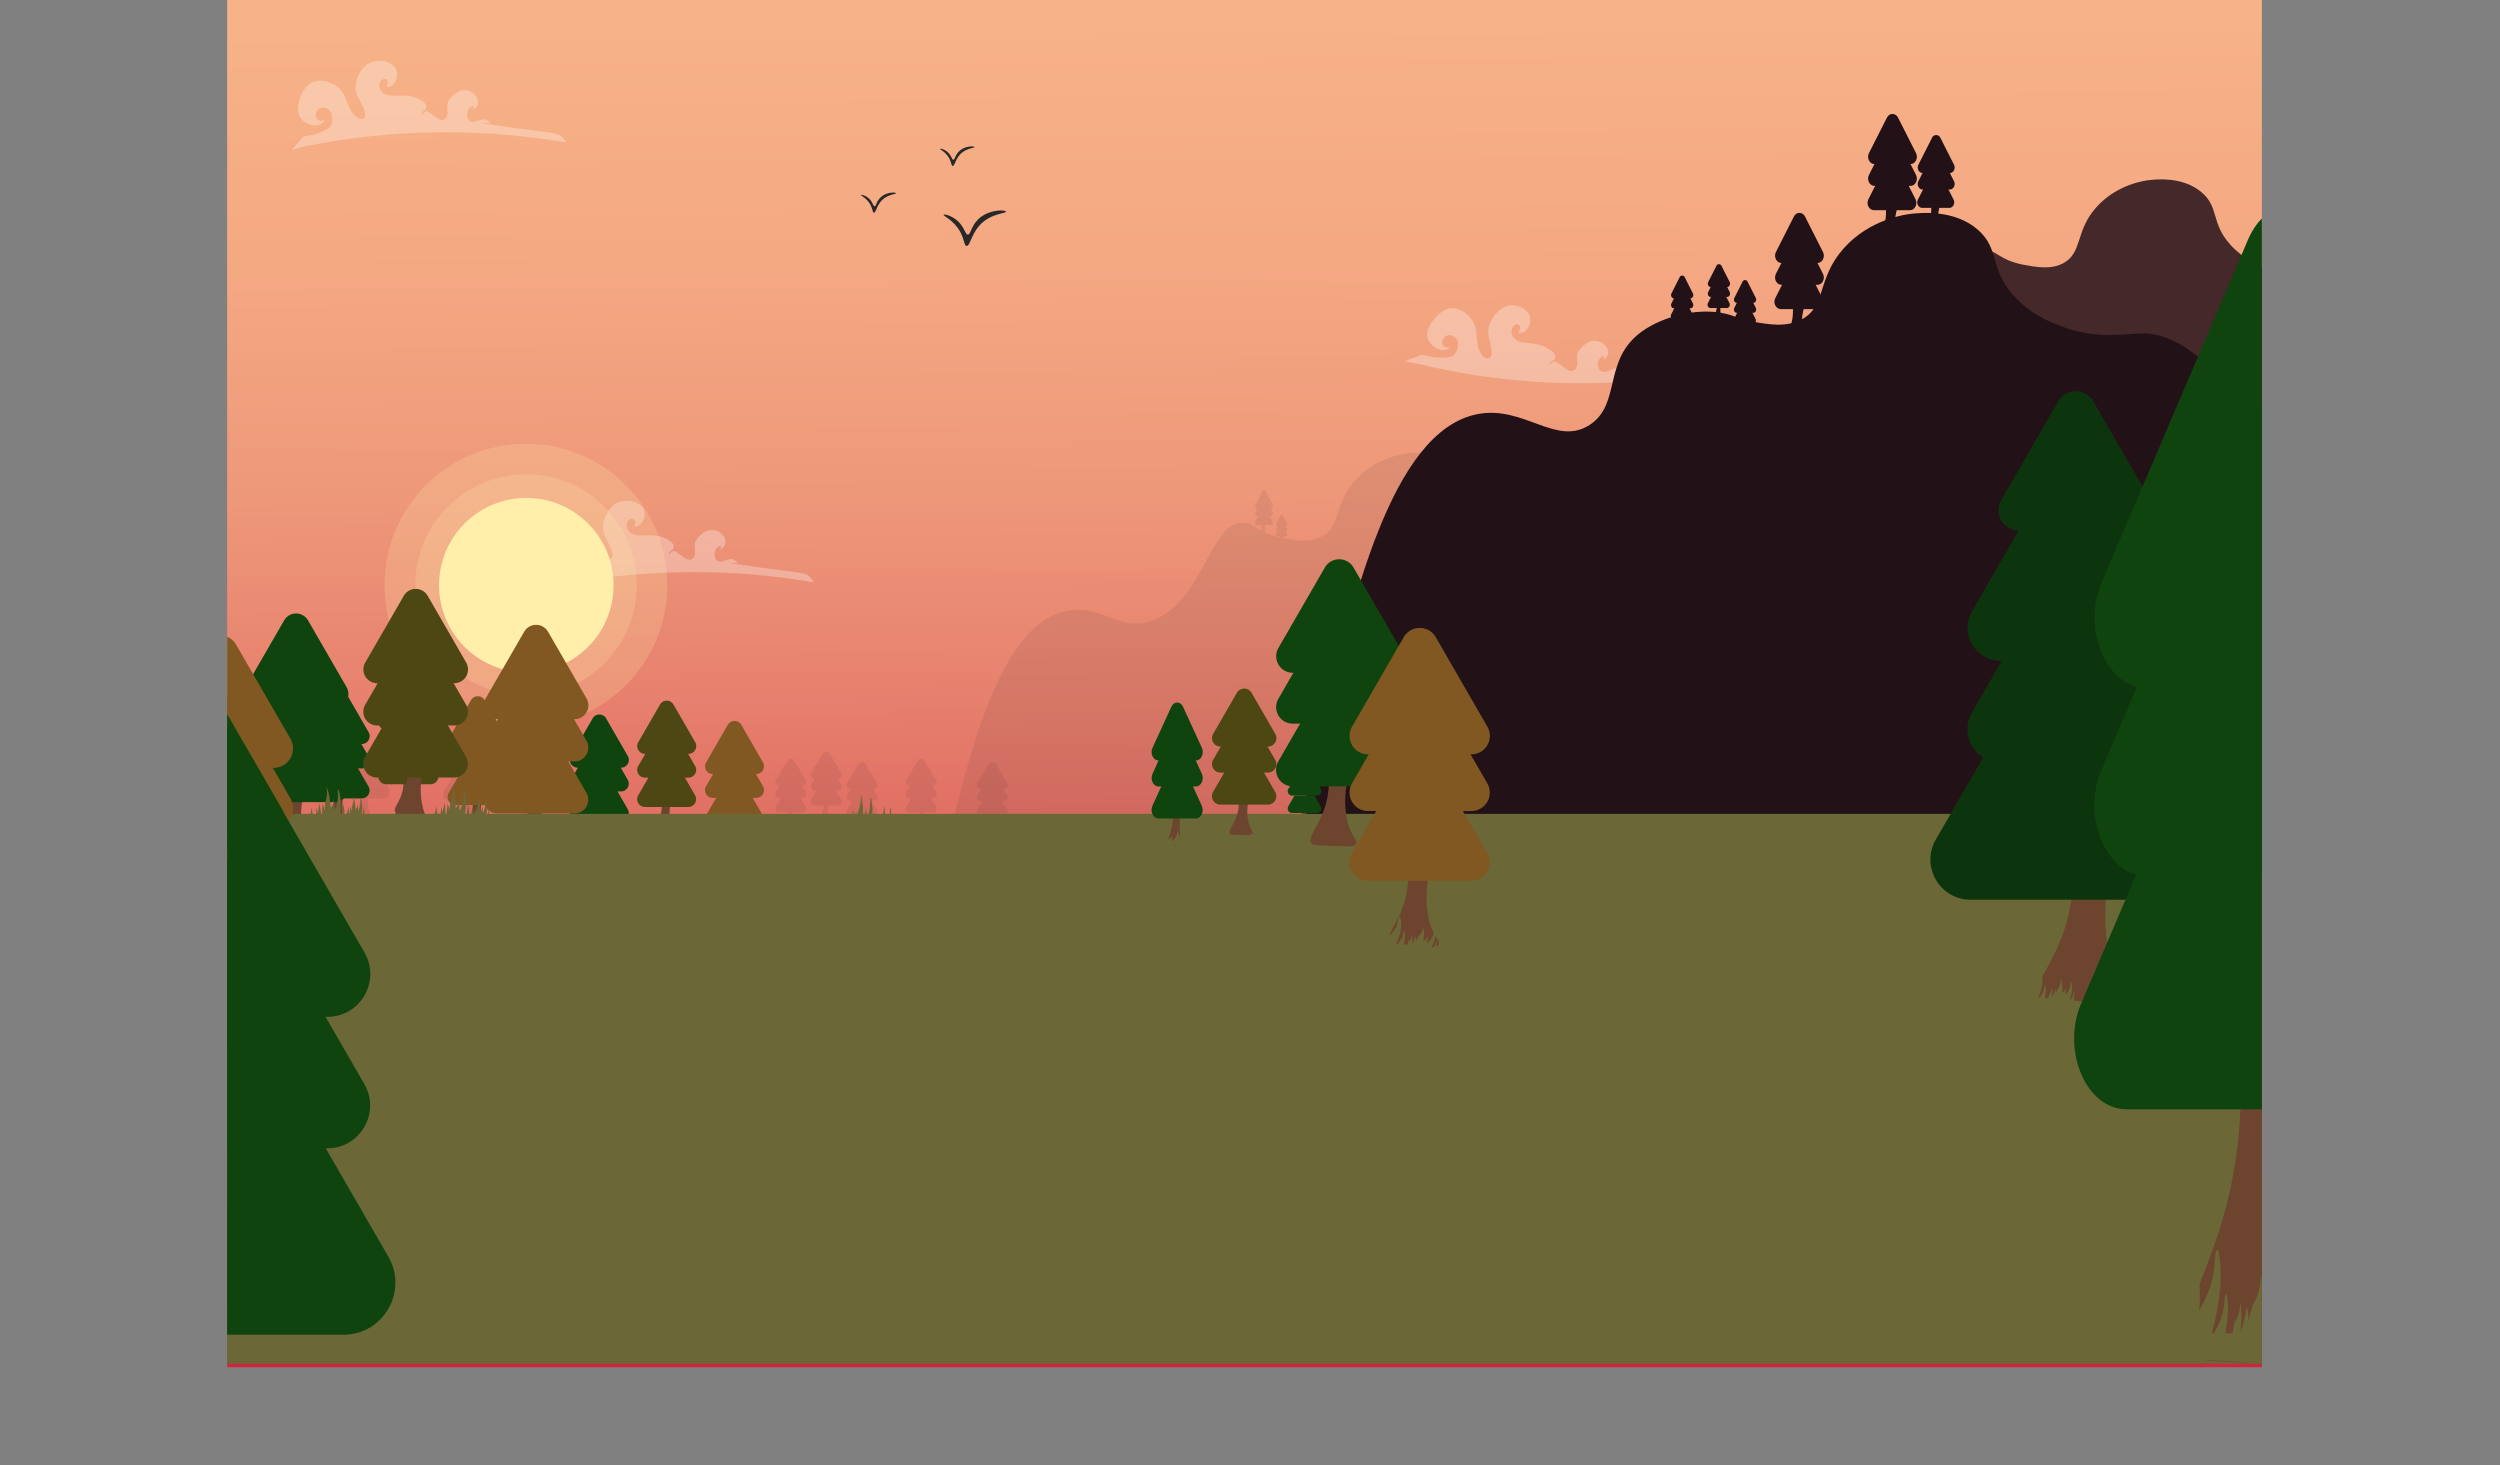 <svg xmlns="http://www.w3.org/2000/svg" xmlns:xlink="http://www.w3.org/1999/xlink" viewBox="0 0 2782.95 1630.97"><rect x="0" y="0" width="2782.95" height="1630.97" fill="#808080" stroke="none"/><defs><style>.cls-1{fill:none;}.cls-2{clip-path:url(#clip-path);}.cls-3{fill:url(#Gradiente_sem_nome_11);}.cls-4{opacity:0.3;}.cls-5{fill:#fff;}.cls-6,.cls-7{fill:#45282a;}.cls-16,.cls-6{opacity:0.1;}.cls-8{fill:#221117;}.cls-9{fill:#6d452f;}.cls-10,.cls-11{fill:#ffefaa;}.cls-10{opacity:0.2;}.cls-12{fill:#0f440f;}.cls-13{fill:#282828;}.cls-14{fill:#4d4713;}.cls-15{fill:#815822;}.cls-17{fill:#6b6737;}.cls-18{fill:#0d350d;}</style><clipPath id="clip-path" transform="translate(252.87)"><rect class="cls-1" width="2265" height="1522"/></clipPath><linearGradient id="Gradiente_sem_nome_11" x1="1377.77" y1="-352.04" x2="1393.05" y2="1885.44" gradientUnits="userSpaceOnUse"><stop offset="0" stop-color="#f8b589"/><stop offset="0.17" stop-color="#f7b287"/><stop offset="0.29" stop-color="#f4a882"/><stop offset="0.4" stop-color="#ee987a"/><stop offset="0.5" stop-color="#e7816e"/><stop offset="0.6" stop-color="#dd645e"/><stop offset="0.7" stop-color="#d1404c"/><stop offset="0.75" stop-color="#c9283f"/></linearGradient></defs><g id="Camada_2" data-name="Camada 2"><g id="Camada_1-2" data-name="Camada 1"><g class="cls-2"><rect class="cls-3" x="252.87" width="2265" height="1522"/><g class="cls-4"><path class="cls-5" d="M645.9,640c-1.08-.72-3.88-1.44-7.84-2.21l-3.18-.59-3.57-.52-8.1-1.11c-2.87-.37-5.89-.82-9-1.19s-6.31-.73-9.52-1.14-6.43-.89-9.61-1.32-6.3-.87-9.3-1.37l-15.25-2.08c-4.79-.67-9.26-1.42-13.28-2.2l11.71.65c-2.94-2.4-5.32-4.22-5.93-4.35a11,11,0,0,0-4.68.15A38.18,38.18,0,0,0,554,624.2c-2.8,1-5.45,1.82-8.16.18-4.65-2.82-4.94-14.22,2.9-16.76,3.17-.25-.9,3.35.52,4.07,6.41-4,6.59-10.11,3.39-14.85a16,16,0,0,0-6.89-5.63,14.7,14.7,0,0,0-9.48-.89c-5.53,1.37-13,7.11-15.32,13.62-1.45,4,.91,10.93-.7,14.48-2.59,5.81-6.18,5.54-10.2,3.25s-8.48-6.56-12.59-8.44c-2.28.27-3.9,2.21-5.47,4.32-2-3.55,3.93-4.19,4.91-7.72,1.55-5.53-6.08-9.6-13.24-12.15-4.46-1.66-10.25-1.76-15.6-1.72s-10.25.25-13-.33c-6.05-1.42-9.84-5-10.17-9.52-.89-12.15,14.28-10.54,7.81-.09a7.16,7.16,0,0,0,5.2-.66,10.9,10.9,0,0,0,4-3.76,17.43,17.43,0,0,0,2.65-11.52c-.8-5.3-4.9-9.05-10.16-11a28.83,28.83,0,0,0-16.94-.7,21,21,0,0,0-8.3,4.84,32.34,32.34,0,0,0-6.6,8.43c-3.56,6.46-5.13,14.27-3.33,21.47.86,3.46,4.09,8.74,6.6,13.89s4.32,10.18,2.56,13.12c-2,3.37-6.64,1.43-9.58-.94-9.29-7.55-9.5-20.4-16.82-29.23a27.76,27.76,0,0,0-6.9-5.84,33.25,33.25,0,0,0-8.9-3.66c-6.32-1.54-13.16-1.25-18.59,2.34s-9.82,10.81-11.85,18.57-1.65,16,2.33,20.88c2.76,3.38,8.33,6.21,13.64,6.78s10.44-1,12.55-6.18c-3.73,1.63-6.37,1.37-8,0a6.81,6.81,0,0,1-2.08-6.12,8.46,8.46,0,0,1,3.65-6.17c2.14-1.36,5.22-1.62,9.08.16,5.85,2.71,6.22,12.08,4.5,17.85-.55,1.85-2.69,3.67-6.07,5.46-1.69.87-3.68,1.8-5.93,2.74s-4.77,1.85-7.51,2.77c-3.85.73-7.71,1.37-11.53,2.22-5.23,5.71-12.26,14.11-13.18,14.82l14.48-4a801.17,801.17,0,0,1,223.43-13q34,2.87,67.71,8.58A21.44,21.44,0,0,0,645.9,640Z" transform="translate(252.87)"/></g><g class="cls-4"><path class="cls-5" d="M1640.08,407.79c-1.37-.31-4.54,0-8.93.59l-3.51.53-3.94.54-8.9,1.29c-3.16.44-6.47,1-9.89,1.39s-7,.79-10.5,1.15-7.1.74-10.62.92-7,.31-10.34.36q-4.38.22-8.56.37c-2.79,0-5.5,0-8.13,0-5.25-.07-10.14-.18-14.54-.53,4.22-.22,8.43-.54,12.64-.81-3.46-2-6.19-3.51-6.85-3.56a12.61,12.61,0,0,0-5,.74c-1.56.49-3,1.18-4.5,1.8-2.9,1.25-5.71,2.22-8.74.79-5.21-2.47-6-13.83,1.89-16.93,3.25-.48-.68,3.4.84,4,6.36-4.46,5.87-10.56,2.32-15a16.41,16.41,0,0,0-7.24-5.13,15.83,15.83,0,0,0-9.39-.38c-5.36,1.47-12.7,7.35-15.14,13.91-1.51,4,.92,10.91-.78,14.49-2.78,5.83-6.71,5.35-10.93,2.95a63.93,63.93,0,0,1-6.47-4.57,52.33,52.33,0,0,0-6.41-4.41c-2.39.07-4.23,1.86-6,3.83-1.77-3.71,4.45-3.83,5.69-7.27,1.94-5.38-5.56-10.1-12.43-13.25-4.3-1.91-10-2.94-15.28-3.61s-10.15-1.1-12.7-2.28c-5.68-2.55-8.62-6.8-8.06-11.26.75-6.05,4.56-8,7.2-7.27s4.17,4.09.24,8.63a6.64,6.64,0,0,0,5.06.31,10.63,10.63,0,0,0,4.35-3.19,17.87,17.87,0,0,0,4.15-11.05c0-5.38-3.2-9.53-7.56-12.33a23.76,23.76,0,0,0-14.86-3.71,20.69,20.69,0,0,0-8.31,3,33.14,33.14,0,0,0-7.8,6.68c-4.72,5.46-8.22,12.65-8.39,20-.08,3.56,1.65,9.44,2.84,15s1.81,10.92-.72,13.34c-2.87,2.73-7.19-.15-9.46-3.36-7.17-10-3.62-22.34-7.83-32.88a29.18,29.18,0,0,0-4.54-7.54,32.64,32.64,0,0,0-6.75-6.37c-5.07-3.55-11.08-5.34-17-4.17s-12.57,6.36-17.54,12.67-8.11,13.75-6.46,19.95c1.12,4.36,5.32,9,10.26,11.69s10.58,3.28,14.52-.92c-4.26.31-6.7-1.11-7.79-3a6.66,6.66,0,0,1,.34-6.48,8.4,8.4,0,0,1,5.71-4.29c2.5-.45,5.48.27,8.53,3.28,4.63,4.53,1.94,13.5-1.81,18.32-1.19,1.54-4,2.5-8,3a47,47,0,0,1-7,.28c-2.6,0-5.47-.2-8.58-.45-4.11-.91-8.25-1.74-12.33-2.78-7.52,2.81-18.46,7.11-19.75,7.32l16.32,3.05c20.17,4.75,40.49,9,61,12.11l7.69,1.23,7.72,1c5.15.67,10.29,1.44,15.46,2l15.5,1.63,3.88.4,3.89.3,7.77.6,7.78.59c2.59.21,5.19.28,7.79.43l15.58.73c10.4.2,20.8.55,31.21.35,10.4,0,20.8-.47,31.19-.83,5.2-.28,10.39-.65,15.58-1,2.59-.18,5.19-.3,7.78-.54l7.77-.71q38.22-3.37,75.94-10.5A24.68,24.68,0,0,0,1640.08,407.79Z" transform="translate(252.87)"/></g><path class="cls-6" d="M156.66,888.68a41.22,41.22,0,0,0,1.21,12.92c1.62,6.21,4.73,7.95,3.62,9.69-.67,1.05-2.15,1.07-9.56.83-9.81-.32-10.37-.44-10.87-1-2.68-3.19,4.79-9.16,7.19-21.18.05-.3.11-.59.16-.89" transform="translate(252.87)"/><path class="cls-6" d="M129.61,867l4.71-8.16,10.76-18.63a7.69,7.69,0,0,1,13.32,0l10.76,18.63,4.7,8.15" transform="translate(252.87)"/><path class="cls-6" d="M173.86,867l6.06,10.49A7.69,7.69,0,0,1,173.26,889h-43a7.69,7.69,0,0,1-6.66-11.54L129.61,867" transform="translate(252.87)"/><path class="cls-6" d="M795.05,968.85c29.07-125.12,63.73-274.31,139.63-288.69,42-7.95,59.12,25.69,98.12,9.43,54.71-22.81,61.23-108.74,98.11-107.55,13.45.44,16.81,12,44.34,17,13.86,2.5,29.72,5.43,43.4-1.89,21.76-11.64,12.95-35.51,36.79-62.27,22.83-25.61,54-29.67,58.5-30.19,7.85-.9,38.49-4.43,59.43,14.15,18.89,16.77,9.63,33.56,31.13,57.55,14.58,16.27,31.77,23,40.57,26.42,31.74,12.4,57.81,6.76,71.7,6.6,70.56-.78,131,136.71,140.57,158.5,9.12,20.75,84.48,192.2,24.53,313.21-129.9,262.22-846.63,190-904.74,5.66C771.67,1069.48,779.47,1035.93,795.05,968.85Z" transform="translate(252.87)"/><path class="cls-7" d="M1620.3,664.66C1649.37,539.54,1684,390.35,1759.93,376c42-8,59.12,25.69,98.11,9.43,54.72-22.81,61.23-108.74,98.12-107.55,13.45.44,16.81,12,44.34,17,13.86,2.51,29.71,5.43,43.4-1.88,21.76-11.64,12.94-35.51,36.79-62.27,22.83-25.61,54-29.67,58.49-30.19,7.85-.9,38.5-4.43,59.44,14.15,18.89,16.77,9.62,33.56,31.13,57.55,14.58,16.27,31.77,23,40.57,26.42,31.74,12.4,57.81,6.76,71.7,6.6,70.56-.78,131,136.71,140.57,158.5,9.12,20.75,84.48,192.2,24.53,313.21-129.9,262.22-846.64,190-904.74,5.66C1596.92,765.28,1604.71,731.74,1620.3,664.66Z" transform="translate(252.87)"/><path class="cls-8" d="M1214.9,827.51c36.91-158.88,80.93-348.32,177.3-366.58,51.56-9.77,87.19,36.46,124.6,12,35.66-23.35,14-72.12,57.9-103.83,24.42-17.65,67.37-28.73,99.54-18.12,5.75,1.89,12.09,4.88,23.45,6.94,17.6,3.18,37.73,6.89,55.11-2.4,27.63-14.77,16.44-45.09,46.72-79.07,29-32.52,68.59-37.68,74.28-38.33,10-1.15,48.88-5.64,75.47,18,24,21.29,12.22,42.61,39.54,73.08,18.51,20.65,40.34,29.18,51.51,33.54,40.31,15.74,73.41,8.58,91,8.39,89.6-1,166.34,173.6,178.5,201.26,11.58,26.36,107.27,244.06,31.15,397.73-165,333-1075.09,241.21-1148.88,7.19C1185.21,955.29,1195.11,912.7,1214.9,827.51Z" transform="translate(252.87)"/><path class="cls-9" d="M73.9,883.05c2.24-4.61,14.1,1.76,25-5.41,3.85-2.53,8.88-7.61,7.92-11.67-.42-1.78-1.57-4-1.25-4.17s1.94,2.78,2.92,2.5c1.38-.4.5-7,.83-7.08s.64,1.8.83,4.16c.3,3.7-.23,5,.42,5.42,1.54,1,6.72-4.92,7.08-4.58s-3.79,5.18-8.75,11.66c-4.61,6-4.32,6.1-5.83,7.51-3,2.78-4.27,2.63-13.75,7.5-6.46,3.31-7.59,4.26-9.59,3.75C75.83,891.63,72.47,886,73.9,883.05Z" transform="translate(252.87)"/><circle class="cls-10" cx="585.64" cy="651.2" r="123.23"/><circle class="cls-10" cx="585.41" cy="651.44" r="157.44"/><circle class="cls-11" cx="585.88" cy="651.44" r="97.15"/><path class="cls-9" d="M76.48,870.58c-1.37-3.06-8.62,1.16-15.28-3.59-2.9-2.07-5.7-5.56-4.84-7.73,1.31-3.28,10.47-2.29,10.46-2.88s-4.66-.47-6.67-.41a5.64,5.64,0,0,0-3.33.83c-1,.67-1.17,1.43-1.47,1.36-1-.23.2-8-.2-8s-.76,3.72-1.67,3.75c-.71,0-1.2-2.29-3.33-7.91a24.19,24.19,0,0,0-1.25-2.92C48.71,843.12,51,854,51.4,856a.91.91,0,0,1,0,.41c-.22.93-1.87,1.06-3.33,1.67-2.21.92-3.46,2.71-3.34,2.92s4.07-2.92,6.67-1.67c.71.34.53.63,3.69,5.21,1.27,1.83,1.18,1.68,1.59,2.28a14.53,14.53,0,0,0,2,2.68c1.83,1.85,2.61,1.75,8.4,5,4,2.2,4.64,2.82,5.85,2.48C75.3,876.26,77.35,872.53,76.48,870.58Z" transform="translate(252.87)"/><path class="cls-9" d="M207.05,855.7c2.24-4.62,14.1,1.76,25-5.42,3.84-2.53,8.88-7.6,7.92-11.66-.42-1.78-1.57-4-1.25-4.17s1.94,2.78,2.92,2.5c1.38-.4.5-7.05.83-7.09.18,0,.64,1.81.83,4.17.3,3.7-.23,5,.42,5.42,1.54,1,6.72-4.92,7.08-4.58S247,840,242.05,846.53c-4.61,6-4.32,6.1-5.83,7.5-3,2.78-4.27,2.64-13.75,7.5-6.46,3.32-7.59,4.27-9.59,3.75C209,864.28,205.62,858.64,207.05,855.7Z" transform="translate(252.87)"/><path class="cls-9" d="M209.63,843.22c-1.37-3.05-8.62,1.17-15.28-3.58-2.9-2.07-5.7-5.57-4.84-7.73,1.31-3.28,10.47-2.29,10.46-2.88s-4.66-.47-6.67-.42a5.72,5.72,0,0,0-3.33.84c-1,.67-1.18,1.43-1.48,1.36-.94-.23.21-8-.19-8s-.76,3.72-1.67,3.75c-.71,0-1.2-2.29-3.33-7.92a24,24,0,0,0-1.25-2.91c-.19.06,2.13,10.9,2.5,12.91a1.16,1.16,0,0,1,0,.42c-.22.93-1.88,1.06-3.34,1.67-2.2.92-3.45,2.71-3.33,2.91s4.07-2.91,6.67-1.66c.71.34.53.63,3.69,5.2,1.27,1.84,1.18,1.69,1.58,2.29a15.44,15.44,0,0,0,2,2.68c1.84,1.84,2.61,1.75,8.41,5,3.94,2.19,4.64,2.82,5.85,2.48C208.45,848.91,210.5,845.18,209.63,843.22Z" transform="translate(252.87)"/><path class="cls-9" d="M341.05,895.7c2.24-4.62,14.1,1.76,25-5.42,3.84-2.53,8.88-7.6,7.92-11.66-.42-1.78-1.57-4-1.25-4.17s1.94,2.78,2.92,2.5c1.38-.4.5-7.05.83-7.09.18,0,.64,1.81.83,4.17.3,3.7-.23,5,.42,5.42,1.54,1,6.72-4.92,7.08-4.58S381,880,376.05,886.53c-4.61,6-4.32,6.1-5.83,7.5-3,2.78-4.27,2.64-13.75,7.5-6.46,3.32-7.59,4.27-9.59,3.75C343,904.28,339.62,898.64,341.05,895.7Z" transform="translate(252.87)"/><path class="cls-9" d="M343.63,883.22c-1.37-3.05-8.62,1.17-15.28-3.58-2.9-2.07-5.7-5.57-4.84-7.73,1.31-3.28,10.47-2.29,10.46-2.88s-4.66-.47-6.67-.42a5.72,5.72,0,0,0-3.33.84c-1,.67-1.18,1.43-1.48,1.36-.94-.23.21-8-.19-8s-.76,3.72-1.67,3.75c-.71,0-1.2-2.29-3.33-7.92a24,24,0,0,0-1.25-2.91c-.19.06,2.13,10.9,2.5,12.91a1.16,1.16,0,0,1,0,.42c-.22.93-1.88,1.06-3.34,1.67-2.2.92-3.45,2.71-3.33,2.91s4.07-2.91,6.67-1.66c.71.34.53.63,3.69,5.2,1.27,1.84,1.18,1.69,1.58,2.29a15.44,15.44,0,0,0,2,2.68c1.84,1.84,2.61,1.75,8.41,5,3.94,2.19,4.64,2.82,5.85,2.48C342.45,888.91,344.5,885.18,343.63,883.22Z" transform="translate(252.87)"/><path class="cls-6" d="M274.74,891.68A41.52,41.52,0,0,0,276,904.6c1.62,6.21,4.73,7.95,3.62,9.69-.67,1.05-2.15,1.07-9.56.83-9.81-.32-10.37-.44-10.87-1-2.67-3.19,4.79-9.16,7.19-21.18.06-.3.11-.59.16-.89" transform="translate(252.87)"/><path class="cls-6" d="M247.69,870l4.71-8.16,10.76-18.63a7.69,7.69,0,0,1,13.32,0l10.76,18.63,4.7,8.15" transform="translate(252.87)"/><path class="cls-9" d="M1234.46,863.47c2.69-5.55,17,2.12,30.1-6.52,4.62-3,10.68-9.15,9.52-14-.5-2.14-1.88-4.8-1.5-5s2.33,3.35,3.51,3c1.67-.48.6-8.49,1-8.52.21,0,.78,2.17,1,5,.36,4.45-.28,6,.5,6.52,1.85,1.2,8.08-5.92,8.52-5.51s-4.56,6.23-10.53,14c-5.55,7.26-5.2,7.34-7,9-3.61,3.34-5.14,3.17-16.55,9-7.78,4-9.14,5.13-11.53,4.52C1236.79,873.8,1232.75,867,1234.46,863.47Z" transform="translate(252.87)"/><path class="cls-9" d="M1237.56,848.46c-1.64-3.68-10.36,1.4-18.38-4.32-3.49-2.49-6.86-6.7-5.82-9.3,1.57-4,12.59-2.75,12.58-3.47,0-.54-5.61-.56-8-.5a6.82,6.82,0,0,0-4,1c-1.15.8-1.41,1.72-1.77,1.63-1.13-.28.25-9.58-.24-9.66-.33-.05-.91,4.47-2,4.51-.86,0-1.45-2.75-4-9.52a28.54,28.54,0,0,0-1.51-3.51c-.23.08,2.56,13.12,3,15.54a1.17,1.17,0,0,1,0,.5c-.26,1.12-2.25,1.28-4,2-2.66,1.1-4.16,3.26-4,3.51s4.89-3.51,8-2c.85.41.64.76,4.44,6.27,1.53,2.21,1.42,2,1.91,2.75a18.41,18.41,0,0,0,2.38,3.23c2.21,2.22,3.15,2.1,10.12,6,4.75,2.64,5.58,3.4,7,3C1236.15,855.3,1238.61,850.8,1237.56,848.46Z" transform="translate(252.87)"/><path class="cls-9" d="M2274.6,1181.36c11.46-23.66,72.3,9,128.22-27.78,19.7-13,45.51-39,40.6-59.83-2.16-9.12-8-20.45-6.41-21.37,1.88-1.07,9.95,14.27,15,12.82,7.09-2,2.56-36.17,4.27-36.33.9-.08,3.29,9.27,4.27,21.37,1.54,19-1.18,25.63,2.14,27.78,7.89,5.12,34.44-25.21,36.33-23.5,1.7,1.54-19.45,26.56-44.88,59.83-23.66,31-22.15,31.28-29.92,38.47-15.4,14.26-21.9,13.53-70.51,38.46-33.15,17-39,21.86-49.15,19.23C2284.49,1225.36,2267.28,1196.46,2274.6,1181.36Z" transform="translate(252.87)"/><path class="cls-9" d="M2287.81,1117.39c-7-15.68-44.17,6-78.34-18.4-14.87-10.61-29.22-28.53-24.81-39.63,6.69-16.83,53.68-11.73,53.61-14.76-.05-2.33-23.88-2.41-34.19-2.14-6.16.17-11.84.57-17.1,4.28-4.89,3.44-6,7.34-7.54,7-4.83-1.17,1.06-40.81-1-41.15-1.44-.24-3.89,19.06-8.55,19.23-3.68.13-6.18-11.74-17.1-40.6,0,0-5.75-15.2-6.41-15-1,.35,10.91,55.93,12.82,66.24a5,5,0,0,1,0,2.14c-1.11,4.77-9.6,5.44-17.09,8.55-11.32,4.7-17.71,13.89-17.1,15,.83,1.43,20.85-15,34.19-8.55,3.64,1.74,2.72,3.23,18.93,26.69,6.51,9.42,6,8.65,8.13,11.73,6.22,9.15,6.57,10.15,10.15,13.75,9.42,9.45,13.39,9,43.09,25.47,20.25,11.26,23.79,14.48,30,12.74C2281.76,1146.52,2292.28,1127.39,2287.81,1117.39Z" transform="translate(252.87)"/><path class="cls-8" d="M1836.1,274.74c-3.53-4.21,6.32-12.09,9.48-28,3.24-16.21-2.64-30.07,2.41-32.27,1.83-.8,3.28.7,8.92,0,4.45-.55,5.55-1.73,6.53-1,2.18,1.57-2.46,8.4-5.5,23-.39,1.9-.64,3.1-.88,4.88a54.8,54.8,0,0,0,1.23,20.87c2.13,8.19,6.23,10.49,4.77,12.78-.89,1.39-2.84,1.41-12.62,1.1C1837.5,275.7,1836.77,275.53,1836.1,274.74Z" transform="translate(252.87)"/><path class="cls-8" d="M1879.42,221.77c2.76,5.44-.69,12.23-6.2,12.23h-40c-5.51,0-9-6.79-6.2-12.23L1837,202l10-19.76c2.75-5.44,9.64-5.44,12.39,0l10,19.76Z" transform="translate(252.87)"/><path class="cls-8" d="M1880,194.73c2.75,5.43-.69,12.23-6.19,12.23h-40c-5.51,0-8.95-6.8-6.2-12.23l10-19.77,10-19.76c2.75-5.43,9.63-5.43,12.38,0L1870,175Z" transform="translate(252.87)"/><path class="cls-8" d="M1880,170.44c2.75,5.44-.69,12.23-6.19,12.23h-40c-5.5,0-8.94-6.79-6.19-12.23l10-19.76,10-19.76c2.75-5.44,9.63-5.44,12.38,0l10,19.76Z" transform="translate(252.87)"/><path class="cls-8" d="M1654.31,355c-1.35-1.61,2.42-4.63,3.64-10.7s-1-11.52.92-12.37c.7-.3,1.25.27,3.41,0,1.71-.21,2.13-.66,2.5-.39.84.6-.94,3.22-2.1,8.81-.15.73-.25,1.19-.34,1.87a21,21,0,0,0,.47,8c.82,3.14,2.39,4,1.83,4.9-.34.53-1.09.54-4.83.42C1654.85,355.36,1654.57,355.3,1654.31,355Z" transform="translate(252.87)"/><path class="cls-8" d="M1672.28,337.3c1.26,2.48-.31,5.57-2.82,5.57h-18.24c-2.51,0-4.08-3.09-2.82-5.57l4.56-9,4.56-9a3.07,3.07,0,0,1,5.64,0l4.56,9Z" transform="translate(252.87)"/><path class="cls-8" d="M1672.56,325c1.25,2.47-.31,5.57-2.82,5.57h-18.22c-2.51,0-4.07-3.1-2.82-5.57l4.55-9,4.56-9a3.07,3.07,0,0,1,5.64,0l4.55,9Z" transform="translate(252.87)"/><path class="cls-8" d="M1672.56,313.93c1.25,2.47-.31,5.57-2.82,5.57h-18.21c-2.5,0-4.07-3.1-2.82-5.57l4.56-9,4.55-9a3.07,3.07,0,0,1,5.63,0l4.56,9Z" transform="translate(252.87)"/><path class="cls-6" d="M291.94,870,298,880.46A7.69,7.69,0,0,1,291.34,892h-43a7.69,7.69,0,0,1-6.66-11.54L247.69,870" transform="translate(252.87)"/><path class="cls-9" d="M1201.35,905v.09a26.63,26.63,0,0,0,.59,10.11c1,4,3,5.09,2.32,6.2-.43.67-1.38.68-6.12.53-6.27-.2-6.63-.28-7-.67-1.71-2,3.06-5.86,4.6-13.54a24.66,24.66,0,0,0,.38-2.72" transform="translate(252.87)"/><path class="cls-12" d="M1210.4,885.7l6.88,11.92A4.92,4.92,0,0,1,1213,905h-27.53a4.92,4.92,0,0,1-4.25-7.38l6.88-11.92" transform="translate(252.87)"/><path class="cls-12" d="M1212.91,870.64l4.4,7.63a4.91,4.91,0,0,1-4.26,7.37h-27.52a4.91,4.91,0,0,1-4.26-7.37l4.45-7.72" transform="translate(252.87)"/><path class="cls-12" d="M1217.33,863.17a4.92,4.92,0,0,1-4.26,7.38h-27.52a4.92,4.92,0,0,1-4.26-7.38l6.88-11.92,6.88-11.92a4.92,4.92,0,0,1,8.52,0l6.88,11.92Z" transform="translate(252.87)"/><path class="cls-13" d="M797.53,239.07c-.78,1.31,11.14,5.83,18.32,18.7,4.94,8.86,4.43,15.73,7.25,16,3.79.39,4.91-12,14.12-22.52,12.26-14,30.23-13.52,29.77-15.65-.42-2-15.68-2.7-27.1,5.35-.75.53-1.33,1-1.52,1.14-10.65,8.51-10.19,18.83-13.74,19.08-3.13.22-3.53-7.8-11.07-14.88C806.8,240,798.17,238,797.53,239.07Z" transform="translate(252.87)"/><path class="cls-13" d="M793.52,165.61c-.43.73,6.15,3.22,10.12,10.34,2.73,4.89,2.44,8.69,4,8.85,2.1.22,2.71-6.63,7.8-12.44,6.77-7.72,16.7-7.47,16.45-8.64s-8.66-1.5-15,2.95c-.42.29-.74.55-.84.63-5.89,4.7-5.63,10.41-7.59,10.54-1.73.12-2-4.31-6.12-8.22C798.64,166.11,793.87,165,793.52,165.61Z" transform="translate(252.87)"/><path class="cls-9" d="M110.48,919.38c-3.07-3.66,5.5-10.53,8.26-24.34,2.81-14.11-2.31-26.18,2.09-28.1,1.6-.69,2.86.61,7.77,0,3.88-.48,4.83-1.51,5.68-.89,1.9,1.36-2.13,7.31-4.78,20-.35,1.65-.56,2.7-.77,4.25a47.71,47.71,0,0,0,1.07,18.18c1.86,7.13,5.42,9.13,4.15,11.13-.77,1.21-2.47,1.23-11,1C111.69,920.22,111.06,920.08,110.48,919.38Z" transform="translate(252.87)"/><path class="cls-12" d="M157.37,875.54a8.83,8.83,0,0,1-7.65,13.25H100.26a8.83,8.83,0,0,1-7.65-13.25L105,854.12l12.37-21.41a8.83,8.83,0,0,1,15.3,0L145,854.12Z" transform="translate(252.87)"/><path class="cls-12" d="M157.43,842.14a8.83,8.83,0,0,1-7.66,13.25H100.32a8.83,8.83,0,0,1-7.65-13.25L105,820.72l12.36-21.42a8.84,8.84,0,0,1,15.31,0l12.36,21.42Z" transform="translate(252.87)"/><path class="cls-12" d="M157.46,815a8.84,8.84,0,0,1-7.65,13.26H100.35A8.84,8.84,0,0,1,92.7,815l12.37-21.41,12.36-21.42a8.84,8.84,0,0,1,15.31,0L145.1,793.6Z" transform="translate(252.87)"/><path class="cls-9" d="M187.22,903.62c-3.07-3.66,5.5-10.53,8.26-24.34,2.82-14.12-2.31-26.18,2.09-28.1,1.6-.7,2.86.61,7.77,0,3.88-.48,4.83-1.51,5.68-.9,1.9,1.37-2.13,7.32-4.78,20-.34,1.65-.56,2.7-.77,4.25a47.66,47.66,0,0,0,1.07,18.17c1.86,7.14,5.43,9.14,4.15,11.14-.77,1.21-2.47,1.22-11,1C188.43,904.46,187.8,904.31,187.22,903.62Z" transform="translate(252.87)"/><path class="cls-14" d="M234.11,859.77A8.84,8.84,0,0,1,226.46,873H177a8.84,8.84,0,0,1-7.65-13.26l12.36-21.41,12.37-21.42a8.83,8.83,0,0,1,15.3,0l12.37,21.42Z" transform="translate(252.87)"/><path class="cls-14" d="M234.17,826.37a8.84,8.84,0,0,1-7.65,13.26H177.06a8.84,8.84,0,0,1-7.65-13.26L181.77,805l12.36-21.42a8.84,8.84,0,0,1,15.31,0L221.81,805Z" transform="translate(252.87)"/><path class="cls-14" d="M234.21,799.25a8.84,8.84,0,0,1-7.66,13.25H177.1a8.83,8.83,0,0,1-7.66-13.25l12.37-21.42,12.36-21.41a8.84,8.84,0,0,1,15.31,0l12.36,21.41Z" transform="translate(252.87)"/><path class="cls-9" d="M264.45,926.67c-3.07-3.66,5.5-10.53,8.26-24.34,2.82-14.11-2.31-26.18,2.09-28.1,1.6-.7,2.86.61,7.77,0,3.88-.48,4.83-1.51,5.68-.9,1.9,1.37-2.13,7.32-4.78,20-.34,1.65-.56,2.7-.77,4.25a48.12,48.12,0,0,0,1.07,18.18c1.86,7.13,5.43,9.13,4.15,11.13-.77,1.21-2.47,1.23-11,1C265.67,927.51,265,927.36,264.45,926.67Z" transform="translate(252.87)"/><path class="cls-15" d="M311.35,882.83a8.84,8.84,0,0,1-7.66,13.25H254.24a8.83,8.83,0,0,1-7.66-13.25L259,861.41,271.31,840a8.83,8.83,0,0,1,15.31,0L299,861.41Z" transform="translate(252.87)"/><path class="cls-15" d="M311.4,849.43a8.83,8.83,0,0,1-7.65,13.25H254.29a8.83,8.83,0,0,1-7.65-13.25L259,828l12.37-21.42a8.83,8.83,0,0,1,15.3,0L299,828Z" transform="translate(252.87)"/><path class="cls-15" d="M311.44,822.3a8.84,8.84,0,0,1-7.66,13.26H254.33a8.84,8.84,0,0,1-7.66-13.26L259,800.89l12.36-21.42a8.84,8.84,0,0,1,15.31,0l12.36,21.42Z" transform="translate(252.87)"/><path class="cls-9" d="M400,943.58c-3-3.58,5.38-10.29,8.08-23.79,2.75-13.79-2.26-25.59,2-27.46,1.56-.68,2.79.6,7.6,0,3.78-.47,4.71-1.48,5.55-.88,1.85,1.34-2.09,7.15-4.68,19.58-.33,1.61-.55,2.64-.75,4.15a46.87,46.87,0,0,0,1.05,17.76c1.81,7,5.3,8.93,4.05,10.88-.75,1.18-2.41,1.2-10.73.93C401.23,944.4,400.61,944.26,400,943.58Z" transform="translate(252.87)"/><path class="cls-12" d="M445.87,900.73a8.63,8.63,0,0,1-7.48,12.95H390.06a8.63,8.63,0,0,1-7.48-12.95l12.09-20.93,12.08-20.93a8.64,8.64,0,0,1,15,0l12.08,20.93Z" transform="translate(252.87)"/><path class="cls-12" d="M445.93,868.09A8.64,8.64,0,0,1,438.45,881H390.12a8.63,8.63,0,0,1-7.48-12.95l12.08-20.93,12.08-20.93a8.64,8.64,0,0,1,15,0l12.08,20.93Z" transform="translate(252.87)"/><path class="cls-12" d="M446,841.58a8.64,8.64,0,0,1-7.48,13H390.15a8.64,8.64,0,0,1-7.48-13l12.08-20.93,12.09-20.93a8.64,8.64,0,0,1,15,0l12.08,20.93Z" transform="translate(252.87)"/><path class="cls-9" d="M475,928.17c-3-3.58,5.38-10.29,8.07-23.78,2.76-13.8-2.25-25.59,2.05-27.47,1.56-.68,2.79.6,7.59,0,3.79-.47,4.72-1.47,5.55-.87,1.86,1.33-2.08,7.15-4.67,19.57-.34,1.61-.55,2.64-.75,4.15a46.62,46.62,0,0,0,1,17.76c1.82,7,5.31,8.93,4.06,10.88-.75,1.19-2.41,1.2-10.73.94C476.23,929,475.61,928.85,475,928.17Z" transform="translate(252.87)"/><path class="cls-14" d="M520.87,885.32a8.64,8.64,0,0,1-7.48,13H465.06a8.64,8.64,0,0,1-7.48-13l12.08-20.93,12.09-20.92a8.63,8.63,0,0,1,14.95,0l12.09,20.92Z" transform="translate(252.87)"/><path class="cls-14" d="M520.93,852.68a8.64,8.64,0,0,1-7.48,13H465.11a8.63,8.63,0,0,1-7.48-13l12.09-20.93,12.08-20.93a8.64,8.64,0,0,1,15,0l12.08,20.93Z" transform="translate(252.87)"/><path class="cls-14" d="M521,826.18a8.64,8.64,0,0,1-7.48,13H465.15a8.63,8.63,0,0,1-7.48-13l12.08-20.93,12.09-20.93a8.63,8.63,0,0,1,15,0l12.09,20.93Z" transform="translate(252.87)"/><path class="cls-9" d="M550.52,950.7c-3-3.58,5.38-10.29,8.07-23.78,2.75-13.8-2.25-25.59,2-27.47,1.57-.68,2.8.6,7.6,0,3.79-.47,4.72-1.47,5.55-.87,1.86,1.33-2.08,7.15-4.67,19.57-.34,1.61-.55,2.64-.75,4.15a46.62,46.62,0,0,0,1,17.76c1.82,7,5.3,8.93,4.06,10.88-.76,1.19-2.42,1.2-10.74.94C551.71,951.52,551.09,951.38,550.52,950.7Z" transform="translate(252.87)"/><path class="cls-15" d="M596.35,907.85a8.64,8.64,0,0,1-7.48,13H540.53a8.64,8.64,0,0,1-7.47-13l12.08-20.93L557.22,866a8.64,8.64,0,0,1,15,0l12.08,20.92Z" transform="translate(252.87)"/><path class="cls-15" d="M596.4,875.21a8.64,8.64,0,0,1-7.48,13H540.59a8.64,8.64,0,0,1-7.48-13l12.08-20.93,12.09-20.93a8.64,8.64,0,0,1,15,0l12.08,20.93Z" transform="translate(252.87)"/><path class="cls-15" d="M596.44,848.71A8.64,8.64,0,0,1,589,861.66H540.62a8.63,8.63,0,0,1-7.47-12.95l12.08-20.93,12.08-20.93a8.64,8.64,0,0,1,15,0l12.08,20.93Z" transform="translate(252.87)"/><path class="cls-9" d="M51.4,946c-5.33-6.35,9.55-18.27,14.33-42.22,4.89-24.49-4-45.43,3.63-48.76,2.77-1.21,5,1.06,13.49,0,6.72-.84,8.37-2.62,9.85-1.56,3.3,2.37-3.7,12.69-8.3,34.75-.59,2.87-1,4.69-1.33,7.37a83,83,0,0,0,1.85,31.54c3.23,12.38,9.42,15.85,7.21,19.31-1.34,2.11-4.29,2.13-19.06,1.66C53.51,947.43,52.41,947.18,51.4,946Z" transform="translate(252.87)"/><path class="cls-12" d="M132.76,869.9a15.33,15.33,0,0,1-13.27,23H33.68a15.33,15.33,0,0,1-13.28-23l21.45-37.16L63.3,795.59a15.34,15.34,0,0,1,26.56,0l21.45,37.15Z" transform="translate(252.87)"/><path class="cls-12" d="M132.86,812a15.33,15.33,0,0,1-13.28,23H33.77a15.34,15.34,0,0,1-13.28-23L42,774.79,63.4,737.64a15.33,15.33,0,0,1,26.56,0l21.45,37.15Z" transform="translate(252.87)"/><path class="cls-12" d="M132.92,764.89a15.33,15.33,0,0,1-13.28,23H33.83a15.33,15.33,0,0,1-13.27-23L42,727.74l21.45-37.16a15.34,15.34,0,0,1,26.56,0l21.45,37.16Z" transform="translate(252.87)"/><path class="cls-9" d="M184.55,918.62c-5.33-6.35,9.55-18.27,14.33-42.23,4.89-24.49-4-45.43,3.63-48.75,2.77-1.21,5,1.06,13.49,0,6.72-.84,8.37-2.62,9.85-1.56,3.3,2.37-3.7,12.69-8.3,34.75-.59,2.86-1,4.69-1.33,7.37a83,83,0,0,0,1.85,31.53c3.22,12.39,9.42,15.86,7.21,19.32-1.34,2.1-4.29,2.13-19.06,1.66C186.66,920.08,185.56,919.82,184.55,918.62Z" transform="translate(252.87)"/><path class="cls-14" d="M265.91,842.55a15.33,15.33,0,0,1-13.28,23h-85.8a15.33,15.33,0,0,1-13.28-23L175,805.39l21.45-37.15a15.33,15.33,0,0,1,26.56,0l21.45,37.15Z" transform="translate(252.87)"/><path class="cls-14" d="M266,784.6a15.33,15.33,0,0,1-13.28,23H166.92a15.33,15.33,0,0,1-13.28-23l21.46-37.16,21.45-37.16a15.34,15.34,0,0,1,26.56,0l21.45,37.16Z" transform="translate(252.87)"/><path class="cls-14" d="M266.07,737.54a15.33,15.33,0,0,1-13.28,23H167a15.33,15.33,0,0,1-13.27-23l21.45-37.16,21.45-37.15a15.33,15.33,0,0,1,26.56,0l21.45,37.15Z" transform="translate(252.87)"/><path class="cls-9" d="M318.55,958.62c-5.33-6.35,9.55-18.27,14.33-42.23,4.89-24.49-4-45.43,3.63-48.75,2.77-1.21,5,1.06,13.49,0,6.72-.84,8.37-2.62,9.85-1.56,3.3,2.37-3.7,12.69-8.3,34.75-.59,2.86-1,4.69-1.33,7.37a83,83,0,0,0,1.85,31.53c3.22,12.39,9.42,15.86,7.21,19.32-1.34,2.1-4.29,2.13-19.06,1.66C320.66,960.08,319.56,959.82,318.55,958.62Z" transform="translate(252.87)"/><path class="cls-15" d="M399.91,882.55a15.33,15.33,0,0,1-13.28,23h-85.8a15.33,15.33,0,0,1-13.28-23L309,845.39l21.45-37.15a15.33,15.33,0,0,1,26.56,0l21.45,37.15Z" transform="translate(252.87)"/><path class="cls-15" d="M400,824.6a15.33,15.33,0,0,1-13.28,23H300.92a15.33,15.33,0,0,1-13.28-23l21.46-37.16,21.45-37.16a15.34,15.34,0,0,1,26.56,0l21.45,37.16Z" transform="translate(252.87)"/><path class="cls-15" d="M400.07,777.54a15.33,15.33,0,0,1-13.28,23H301a15.33,15.33,0,0,1-13.27-23l21.45-37.16,21.45-37.15a15.33,15.33,0,0,1,26.56,0l21.45,37.15Z" transform="translate(252.87)"/><path class="cls-13" d="M705.67,217.09c-.44.74,6.22,3.3,10.23,10.59,2.77,5,2.48,8.9,4.06,9.07,2.11.23,2.74-6.8,7.89-12.75,6.84-7.91,16.88-7.65,16.63-8.86s-8.76-1.53-15.14,3a10.51,10.51,0,0,0-.85.65c-6,4.81-5.7,10.66-7.68,10.8-1.75.12-2-4.41-6.19-8.43C710.85,217.6,706,216.48,705.67,217.09Z" transform="translate(252.87)"/><g class="cls-16"><path class="cls-7" d="M619.93,919.56c-1.58-1.8,2.83-5.19,4.25-12s-1.19-12.92,1.08-13.86c.82-.35,1.47.3,4,0,2-.24,2.48-.75,2.92-.45,1,.68-1.1,3.61-2.46,9.88-.18.82-.29,1.34-.4,2.1a22.76,22.76,0,0,0,.55,9c1,3.53,2.8,4.51,2.14,5.5-.4.59-1.27.6-5.65.47C620.55,920,620.23,919.91,619.93,919.56Z" transform="translate(252.87)"/><path class="cls-7" d="M644.07,897.94a4.37,4.37,0,0,1-3.94,6.54H614.67a4.37,4.37,0,0,1-3.94-6.54l6.36-10.57,6.37-10.56a4.65,4.65,0,0,1,7.88,0l6.36,10.56Z" transform="translate(252.87)"/><path class="cls-7" d="M644.1,881.46a4.36,4.36,0,0,1-3.94,6.54H614.7a4.36,4.36,0,0,1-3.94-6.54l6.36-10.56,6.37-10.57a4.66,4.66,0,0,1,7.88,0l6.36,10.57Z" transform="translate(252.87)"/><path class="cls-7" d="M644.12,868.08a4.36,4.36,0,0,1-3.94,6.54H614.72a4.36,4.36,0,0,1-3.94-6.54l6.36-10.56L623.51,847a4.65,4.65,0,0,1,7.88,0l6.36,10.56Z" transform="translate(252.87)"/></g><g class="cls-16"><path class="cls-7" d="M659.43,911.79c-1.58-1.81,2.84-5.2,4.26-12s-1.19-12.91,1.07-13.86c.83-.34,1.48.3,4,0,2-.24,2.48-.74,2.92-.44,1,.67-1.1,3.61-2.46,9.88-.18.81-.29,1.33-.4,2.09a22.81,22.81,0,0,0,.55,9c1,3.52,2.8,4.51,2.14,5.49-.4.6-1.27.61-5.66.47C660.06,912.2,659.73,912.13,659.43,911.79Z" transform="translate(252.87)"/><path class="cls-7" d="M683.58,890.16a4.36,4.36,0,0,1-3.94,6.54H654.18a4.36,4.36,0,0,1-3.94-6.54l6.36-10.56L663,869a4.66,4.66,0,0,1,7.88,0l6.36,10.57Z" transform="translate(252.87)"/><path class="cls-7" d="M683.61,873.68a4.36,4.36,0,0,1-3.94,6.54H654.2a4.36,4.36,0,0,1-3.94-6.54l6.37-10.56L663,852.56a4.65,4.65,0,0,1,7.88,0l6.36,10.56Z" transform="translate(252.87)"/><path class="cls-7" d="M683.62,860.31a4.36,4.36,0,0,1-3.94,6.54H654.22a4.37,4.37,0,0,1-3.94-6.54l6.37-10.57L663,839.18a4.65,4.65,0,0,1,7.88,0l6.37,10.56Z" transform="translate(252.87)"/></g><g class="cls-16"><path class="cls-7" d="M699.19,923.16c-1.58-1.81,2.84-5.19,4.26-12s-1.19-12.91,1.07-13.86c.83-.34,1.47.3,4,0,2-.23,2.48-.74,2.92-.44,1,.67-1.1,3.61-2.46,9.88-.18.81-.29,1.33-.4,2.1a22.77,22.77,0,0,0,.55,9c1,3.52,2.79,4.51,2.14,5.49-.4.6-1.27.61-5.66.47C699.82,923.57,699.49,923.5,699.19,923.16Z" transform="translate(252.87)"/><path class="cls-7" d="M723.34,901.53a4.36,4.36,0,0,1-3.94,6.54H693.94a4.36,4.36,0,0,1-3.94-6.54L696.36,891l6.37-10.56a4.65,4.65,0,0,1,7.88,0L717,891Z" transform="translate(252.87)"/><path class="cls-7" d="M723.37,885.06a4.37,4.37,0,0,1-3.94,6.54H694a4.37,4.37,0,0,1-3.94-6.54l6.37-10.57,6.37-10.56a4.64,4.64,0,0,1,7.87,0L717,874.49Z" transform="translate(252.87)"/><path class="cls-7" d="M723.38,871.68a4.36,4.36,0,0,1-3.94,6.54H694a4.37,4.37,0,0,1-3.94-6.54l6.37-10.56,6.36-10.57a4.66,4.66,0,0,1,7.88,0L717,861.12Z" transform="translate(252.87)"/></g><g class="cls-16"><path class="cls-7" d="M765.08,919.64c-1.58-1.8,2.83-5.19,4.25-12,1.45-7-1.18-12.92,1.08-13.86.82-.35,1.47.3,4,0,2-.24,2.49-.75,2.93-.45,1,.68-1.1,3.61-2.47,9.88-.17.82-.29,1.34-.39,2.1a22.57,22.57,0,0,0,.55,9c1,3.52,2.79,4.51,2.14,5.5-.4.59-1.28.6-5.66.47C765.71,920.06,765.38,920,765.08,919.64Z" transform="translate(252.87)"/><path class="cls-7" d="M789.22,898a4.35,4.35,0,0,1-3.94,6.53H759.82a4.36,4.36,0,0,1-3.94-6.53l6.37-10.57,6.36-10.56a4.65,4.65,0,0,1,7.88,0l6.37,10.56Z" transform="translate(252.87)"/><path class="cls-7" d="M789.25,881.54a4.36,4.36,0,0,1-3.94,6.54H759.85a4.36,4.36,0,0,1-3.94-6.54L762.28,871l6.36-10.57a4.66,4.66,0,0,1,7.88,0L782.89,871Z" transform="translate(252.87)"/><path class="cls-7" d="M789.27,868.16a4.36,4.36,0,0,1-3.94,6.54H759.87a4.36,4.36,0,0,1-3.94-6.54l6.37-10.56L768.66,847a4.66,4.66,0,0,1,7.88,0l6.37,10.57Z" transform="translate(252.87)"/></g><g class="cls-16"><path class="cls-7" d="M844.35,923.24c-1.58-1.81,2.83-5.2,4.25-12,1.45-7-1.19-12.91,1.08-13.86.82-.34,1.47.3,4,0,2-.24,2.48-.74,2.92-.44,1,.67-1.1,3.61-2.46,9.88-.18.81-.29,1.33-.4,2.09a22.81,22.81,0,0,0,.55,9c1,3.52,2.8,4.51,2.14,5.49-.4.6-1.27.61-5.65.47C845,923.65,844.65,923.58,844.35,923.24Z" transform="translate(252.87)"/><path class="cls-7" d="M868.49,901.61a4.36,4.36,0,0,1-3.94,6.54H839.09a4.36,4.36,0,0,1-3.94-6.54l6.36-10.56,6.37-10.57a4.66,4.66,0,0,1,7.88,0l6.36,10.57Z" transform="translate(252.87)"/><path class="cls-7" d="M868.52,885.14a4.36,4.36,0,0,1-3.94,6.53H839.12a4.36,4.36,0,0,1-3.94-6.53l6.36-10.57L847.91,864a4.65,4.65,0,0,1,7.88,0l6.36,10.56Z" transform="translate(252.87)"/><path class="cls-7" d="M868.54,871.76a4.37,4.37,0,0,1-3.94,6.54H839.14a4.36,4.36,0,0,1-3.94-6.54l6.36-10.57,6.37-10.56a4.65,4.65,0,0,1,7.88,0l6.36,10.56Z" transform="translate(252.87)"/></g><rect class="cls-17" x="252.87" y="906" width="2265" height="612"/><path class="cls-9" d="M1207.38,939.2c-6.41-7.64,11.49-22,17.25-50.82,5.88-29.48-4.82-54.68,4.37-58.68,3.33-1.46,6,1.27,16.23,0,8.09-1,10.08-3.16,11.86-1.88,4,2.86-4.46,15.28-10,41.83-.72,3.44-1.17,5.64-1.6,8.87a99.76,99.76,0,0,0,2.23,38c3.88,14.91,11.33,19.08,8.67,23.25-1.61,2.53-5.16,2.56-22.94,2C1209.92,941,1208.6,940.65,1207.38,939.2Z" transform="translate(252.87)"/><path class="cls-12" d="M1305.31,847.64a18.45,18.45,0,0,1-16,27.68H1186.05a18.45,18.45,0,0,1-16-27.68l25.82-44.72,25.82-44.72a18.45,18.45,0,0,1,32,0l25.82,44.72Z" transform="translate(252.87)"/><path class="cls-12" d="M1305.43,777.89a18.46,18.46,0,0,1-16,27.68H1186.17a18.45,18.45,0,0,1-16-27.68L1196,733.17l25.81-44.72a18.46,18.46,0,0,1,32,0l25.82,44.72Z" transform="translate(252.87)"/><path class="cls-12" d="M1305.5,721.26a18.46,18.46,0,0,1-16,27.68H1186.24a18.46,18.46,0,0,1-16-27.68l25.82-44.72,25.82-44.72a18.45,18.45,0,0,1,32,0l25.82,44.72Z" transform="translate(252.87)"/><path class="cls-9" d="M1045.16,943.69c-2.6-3.91,4.66-11.23,7-26,2.39-15-2-27.92,1.77-30,1.36-.74,2.43.65,6.59,0,3.29-.51,4.09-1.61,4.82-.95,1.61,1.45-1.81,7.8-4.06,21.35-.29,1.76-.47,2.88-.65,4.53a63.93,63.93,0,0,0,.91,19.38c1.57,7.61,4.6,9.74,3.52,11.87-.66,1.29-2.1,1.31-9.32,1C1046.19,944.58,1045.65,944.43,1045.16,943.69Z" transform="translate(252.87)"/><path class="cls-12" d="M1084.91,896.94c2.88,6.28-.72,14.13-6.49,14.13H1036.5c-5.76,0-9.37-7.85-6.49-14.13l10.48-22.84L1051,851.27c2.89-6.28,10.09-6.28,13,0l10.48,22.83Z" transform="translate(252.87)"/><path class="cls-12" d="M1085,861.32c2.89,6.29-.72,14.14-6.48,14.14h-41.92c-5.77,0-9.37-7.85-6.49-14.14l10.48-22.83L1051,815.66c2.88-6.29,10.09-6.29,13,0l10.48,22.83Z" transform="translate(252.87)"/><path class="cls-12" d="M1085,832.41c2.88,6.28-.73,14.13-6.49,14.13h-41.92c-5.77,0-9.37-7.85-6.49-14.13l10.48-22.84,10.48-22.83c2.89-6.28,10.09-6.28,13,0l10.48,22.83Z" transform="translate(252.87)"/><path class="cls-9" d="M1116.57,928.33c-3.28-3.91,5.88-11.24,8.82-26,3-15.07-2.46-28,2.23-30,1.71-.74,3.05.65,8.3,0,4.13-.51,5.15-1.61,6.06-1,2,1.45-2.28,7.8-5.11,21.37-.36,1.76-.6,2.88-.82,4.54a51,51,0,0,0,1.14,19.39c2,7.62,5.8,9.76,4.44,11.89-.83,1.29-2.64,1.31-11.73,1C1117.87,929.23,1117.19,929.07,1116.57,928.33Z" transform="translate(252.87)"/><path class="cls-14" d="M1166.62,881.54a9.42,9.42,0,0,1-8.16,14.14h-52.79a9.43,9.43,0,0,1-8.17-14.14l13.2-22.86,13.19-22.86a9.43,9.43,0,0,1,16.34,0l13.2,22.86Z" transform="translate(252.87)"/><path class="cls-14" d="M1166.68,845.89a9.42,9.42,0,0,1-8.16,14.14h-52.79a9.43,9.43,0,0,1-8.17-14.14l13.2-22.86L1124,800.17a9.43,9.43,0,0,1,16.34,0l13.2,22.86Z" transform="translate(252.87)"/><path class="cls-14" d="M1166.72,816.94a9.43,9.43,0,0,1-8.17,14.15h-52.78a9.43,9.43,0,0,1-8.17-14.15l13.2-22.86L1124,771.22a9.44,9.44,0,0,1,16.34,0l13.2,22.86Z" transform="translate(252.87)"/><path class="cls-8" d="M1613.38,367.67C1612,366.06,1615.8,363,1617,357s-1-11.52.92-12.36c.7-.31,1.26.27,3.42,0,1.7-.21,2.12-.66,2.5-.39.83.6-.94,3.21-2.11,8.81-.15.72-.24,1.19-.34,1.87a21.24,21.24,0,0,0,.47,8c.82,3.14,2.39,4,1.83,4.9-.34.53-1.09.54-4.83.42C1613.91,368,1613.63,368,1613.38,367.67Z" transform="translate(252.87)"/><path class="cls-8" d="M1631.34,350c1.26,2.47-.31,5.57-2.82,5.57h-18.24c-2.51,0-4.08-3.1-2.82-5.57l4.56-9,4.56-9a3.07,3.07,0,0,1,5.64,0l4.56,9Z" transform="translate(252.87)"/><path class="cls-8" d="M1631.62,337.66c1.26,2.48-.31,5.57-2.82,5.57h-18.22c-2.5,0-4.07-3.09-2.82-5.57l4.56-9,4.55-9a3.07,3.07,0,0,1,5.64,0l4.56,9Z" transform="translate(252.87)"/><path class="cls-8" d="M1631.62,326.61c1.26,2.47-.31,5.57-2.81,5.57H1610.6c-2.51,0-4.07-3.1-2.82-5.57l4.55-9,4.55-9a3.07,3.07,0,0,1,5.64,0l4.55,9Z" transform="translate(252.87)"/><path class="cls-8" d="M1683.38,372.67C1682,371.06,1685.8,368,1687,362s-1-11.52.92-12.36c.7-.31,1.26.27,3.42,0,1.7-.21,2.12-.66,2.5-.39.83.6-.94,3.21-2.11,8.81-.15.72-.24,1.19-.34,1.87a21.24,21.24,0,0,0,.47,8c.82,3.14,2.39,4,1.83,4.9-.34.53-1.09.54-4.83.42C1683.91,373,1683.63,373,1683.38,372.67Z" transform="translate(252.87)"/><path class="cls-8" d="M1701.34,355c1.26,2.47-.31,5.57-2.82,5.57h-18.24c-2.51,0-4.08-3.1-2.82-5.57l4.56-9,4.56-9a3.07,3.07,0,0,1,5.64,0l4.56,9Z" transform="translate(252.87)"/><path class="cls-8" d="M1701.62,342.66c1.26,2.48-.31,5.57-2.82,5.57h-18.22c-2.5,0-4.07-3.09-2.82-5.57l4.56-9,4.55-9a3.07,3.07,0,0,1,5.64,0l4.56,9Z" transform="translate(252.87)"/><path class="cls-8" d="M1701.62,331.61c1.26,2.47-.31,5.57-2.81,5.57H1680.6c-2.51,0-4.07-3.1-2.82-5.57l4.55-9,4.55-9a3.07,3.07,0,0,1,5.64,0l4.55,9Z" transform="translate(252.87)"/><path class="cls-8" d="M1889,262.21c-2.66-3.18,4.78-9.14,7.18-21.13,2.44-12.26-2-22.74,1.81-24.41,1.39-.6,2.48.53,6.75,0,3.37-.42,4.2-1.31,4.94-.78,1.65,1.19-1.86,6.36-4.16,17.4-.3,1.43-.49,2.34-.67,3.69a41.59,41.59,0,0,0,.93,15.78c1.62,6.2,4.71,7.94,3.61,9.67-.67,1.05-2.15,1.07-9.54.83C1890.1,262.94,1889.55,262.82,1889,262.21Z" transform="translate(252.87)"/><path class="cls-8" d="M1921.81,222.15c2.08,4.12-.52,9.25-4.69,9.25h-30.3c-4.16,0-6.77-5.13-4.68-9.25l7.57-14.94,7.57-15a5.11,5.11,0,0,1,9.38,0l7.57,15Z" transform="translate(252.87)"/><path class="cls-8" d="M1922.27,201.7c2.08,4.11-.52,9.25-4.69,9.25h-30.26c-4.16,0-6.76-5.14-4.68-9.25l7.56-14.94,7.57-14.95a5.1,5.1,0,0,1,9.37,0l7.56,14.95Z" transform="translate(252.87)"/><path class="cls-8" d="M1922.27,183.33c2.08,4.12-.52,9.25-4.68,9.25h-30.24c-4.16,0-6.76-5.13-4.68-9.25l7.56-14.94,7.56-14.95a5.09,5.09,0,0,1,9.36,0l7.56,14.95Z" transform="translate(252.87)"/><path class="cls-8" d="M1732.5,384.84c-3.52-4.21,6.32-12.09,9.49-27.95,3.23-16.21-2.65-30.07,2.4-32.27,1.84-.8,3.28.7,8.93,0,4.44-.55,5.54-1.73,6.52-1,2.18,1.57-2.45,8.4-5.49,23-.4,1.9-.65,3.1-.89,4.88a55,55,0,0,0,1.23,20.87c2.13,8.19,6.23,10.49,4.77,12.78-.89,1.39-2.84,1.41-12.62,1.1C1733.9,385.8,1733.17,385.63,1732.5,384.84Z" transform="translate(252.87)"/><path class="cls-8" d="M1775.83,331.87c2.75,5.44-.69,12.23-6.2,12.23h-40.06c-5.51,0-9-6.79-6.2-12.23l10-19.76,10-19.76c2.76-5.44,9.64-5.44,12.4,0l10,19.76Z" transform="translate(252.87)"/><path class="cls-8" d="M1776.44,304.83c2.75,5.43-.69,12.23-6.2,12.23h-40c-5.5,0-8.94-6.8-6.19-12.23l10-19.77,10-19.76c2.76-5.43,9.64-5.43,12.39,0l10,19.76Z" transform="translate(252.87)"/><path class="cls-8" d="M1776.44,280.54c2.75,5.44-.69,12.23-6.19,12.23h-40c-5.5,0-8.94-6.79-6.19-12.23l10-19.76,10-19.76c2.75-5.44,9.62-5.44,12.37,0l10,19.76Z" transform="translate(252.87)"/><g class="cls-16"><path class="cls-7" d="M1150.87,590.61q.21-.71.36-1.47c1.17-5.84-1-10.84.87-11.63.66-.29,1.18.25,3.22,0,1.6-.2,2-.63,2.35-.37.79.56-.88,3-2,8.29-.14.68-.23,1.11-.32,1.75a19.68,19.68,0,0,0,.08,5.77" transform="translate(252.87)"/><path class="cls-7" d="M1163.43,580.12c1,2-.25,4.41-2.23,4.41h-14.44c-2,0-3.23-2.45-2.23-4.41l3.6-7.12,3.61-7.13a2.44,2.44,0,0,1,4.47,0l3.61,7.13Z" transform="translate(252.87)"/><path class="cls-7" d="M1163.65,570.37c1,2-.25,4.41-2.23,4.41H1147c-2,0-3.23-2.45-2.24-4.41l3.61-7.12,3.61-7.12a2.43,2.43,0,0,1,4.46,0l3.61,7.12Z" transform="translate(252.87)"/><path class="cls-7" d="M1163.65,561.62c1,2-.25,4.41-2.23,4.41H1147c-2,0-3.22-2.45-2.23-4.41l3.6-7.12,3.6-7.13a2.43,2.43,0,0,1,4.46,0l3.61,7.13Z" transform="translate(252.87)"/></g><g class="cls-16"><path class="cls-7" d="M1172.25,598.44c.19-2.92-.62-5.24.34-5.66.41-.18.74.16,2,0,1-.12,1.25-.39,1.47-.23.49.35-.55,1.88-1.24,5.16-.08.43-.14.7-.19,1.1" transform="translate(252.87)"/><path class="cls-7" d="M1179.65,594.41a1.84,1.84,0,0,1-1.4,2.74h-9a1.84,1.84,0,0,1-1.39-2.74l2.25-4.44,2.25-4.43a1.51,1.51,0,0,1,2.78,0l2.25,4.43Z" transform="translate(252.87)"/><path class="cls-7" d="M1179.78,588.34a1.84,1.84,0,0,1-1.39,2.74h-9a1.84,1.84,0,0,1-1.39-2.74l2.25-4.44,2.24-4.43a1.51,1.51,0,0,1,2.78,0l2.25,4.43Z" transform="translate(252.87)"/><path class="cls-7" d="M1179.78,582.89a1.84,1.84,0,0,1-1.39,2.74h-9a1.84,1.84,0,0,1-1.39-2.74l2.24-4.44,2.25-4.43a1.51,1.51,0,0,1,2.78,0l2.24,4.43Z" transform="translate(252.87)"/></g><path class="cls-9" d="M-58.29,1157.14c-12.78-15.25,22.91-43.84,34.39-101.34,11.74-58.77-9.6-109,8.72-117,6.65-2.9,11.89,2.55,32.36,0,16.13-2,20.1-6.28,23.65-3.73,7.91,5.69-8.89,30.46-19.92,83.4-1.43,6.86-2.34,11.24-3.2,17.68a199.1,199.1,0,0,0,4.45,75.67c7.74,29.73,22.6,38,17.29,46.36-3.21,5-10.29,5.11-45.74,4C-53.22,1160.63-55.87,1160-58.29,1157.14Z" transform="translate(252.87)"/><path class="cls-15" d="M70.21,970.17a21.58,21.58,0,0,1-18.69,32.36H-69.25a21.58,21.58,0,0,1-18.69-32.36l30.2-52.3,30.19-52.29a21.57,21.57,0,0,1,37.37,0L40,917.87Z" transform="translate(252.87)"/><path class="cls-15" d="M70.34,888.6A21.58,21.58,0,0,1,51.66,921H-69.11A21.58,21.58,0,0,1-87.8,888.6l30.19-52.29L-27.42,784A21.58,21.58,0,0,1,10,784l30.19,52.29Z" transform="translate(252.87)"/><path class="cls-15" d="M70.43,822.38a21.58,21.58,0,0,1-18.69,32.37H-69a21.58,21.58,0,0,1-18.69-32.37l30.19-52.3,30.19-52.29a21.58,21.58,0,0,1,37.38,0l30.19,52.29Z" transform="translate(252.87)"/><path class="cls-9" d="M2016.36,1115c-12.79-15.25,22.91-43.85,34.39-101.35,11.73-58.77-9.61-109,8.71-117,6.65-2.9,11.9,2.54,32.36,0,16.13-2,20.1-6.29,23.65-3.73,7.91,5.69-8.89,30.45-19.91,83.39-1.43,6.87-2.35,11.24-3.2,17.69a199.27,199.27,0,0,0,4.44,75.67c7.74,29.72,22.6,38,17.3,46.36-3.22,5-10.3,5.11-45.74,4C2021.42,1118.45,2018.78,1117.84,2016.36,1115Z" transform="translate(252.87)"/><path class="cls-9" d="M2070.36,964c5.36-11.08,33.83,4.23,60-13,9.22-6.08,21.3-18.26,19-28-1-4.27-3.77-9.57-3-10s4.65,6.67,7,6c3.32-1,1.2-16.93,2-17,.42,0,1.54,4.33,2,10,.72,8.87-.56,12,1,13,3.69,2.39,16.11-11.8,17-11s-9.1,12.43-21,28c-11.08,14.48-10.37,14.63-14,18-7.21,6.67-10.26,6.33-33,18-15.51,7.95-18.23,10.23-23,9C2075,984.54,2066.93,971,2070.36,964Z" transform="translate(252.87)"/><path class="cls-9" d="M2076.54,934c-3.28-7.34-20.67,2.8-36.66-8.61-7-5-13.68-13.35-11.61-18.55,3.13-7.87,25.12-5.49,25.09-6.9,0-1.1-11.18-1.13-16-1-2.89.07-5.54.26-8,2-2.29,1.61-2.81,3.43-3.53,3.26-2.26-.56.49-19.1-.47-19.26-.68-.12-1.82,8.92-4,9-1.72.06-2.89-5.5-8-19,0,0-2.69-7.12-3-7s5.1,26.17,6,31a2.51,2.51,0,0,1,0,1c-.53,2.23-4.5,2.54-8,4-5.3,2.2-8.29,6.5-8,7,.38.67,9.75-7,16-4,1.7.81,1.26,1.51,8.85,12.49,3,4.4,2.83,4,3.81,5.48,2.91,4.29,3.07,4.75,4.75,6.44,4.4,4.42,6.26,4.19,20.16,11.92,9.48,5.27,11.14,6.78,14.05,6C2073.71,947.65,2078.63,938.7,2076.54,934Z" transform="translate(252.87)"/><path class="cls-18" d="M2229.48,934.57c17.2,29.78-4.3,67-38.69,67H1940.72c-34.39,0-55.89-37.24-38.69-67l62.51-108.29L2027.06,718c17.2-29.79,60.19-29.79,77.39,0L2167,826.28Z" transform="translate(252.87)"/><path class="cls-18" d="M2211.85,793.32c14.16,24.53-3.54,55.19-31.87,55.19H1974.06c-28.33,0-46-30.66-31.87-55.19l51.48-89.17L2045.15,615c14.17-24.53,49.57-24.53,63.73,0l51.49,89.17Z" transform="translate(252.87)"/><path class="cls-18" d="M2212,680.4c14.16,24.52-3.54,55.19-31.87,55.19H1974.21c-28.33,0-46-30.67-31.87-55.19l51.48-89.17,51.48-89.17c14.17-24.53,49.57-24.53,63.73,0l51.48,89.17Z" transform="translate(252.87)"/><path class="cls-18" d="M2140.78,556.63a22.64,22.64,0,0,1-19.61,34H1994.46a22.64,22.64,0,0,1-19.61-34l31.68-54.87,31.68-54.87a22.64,22.64,0,0,1,39.21,0l31.68,54.87Z" transform="translate(252.87)"/><path class="cls-9" d="M-100.7,1623.71c-16.58-19.77,29.7-56.84,44.58-131.37,15.21-76.19-12.45-141.33,11.29-151.68,8.63-3.76,15.43,3.3,42,0,20.91-2.6,26.05-8.15,30.65-4.84C38,1343.2,16.26,1375.3,2,1443.93c-1.86,8.9-3,14.57-4.15,22.92A258,258,0,0,0,3.58,1565c10,38.53,29.29,49.33,22.42,60.1-4.17,6.53-13.34,6.62-59.29,5.14C-94.14,1628.23-97.57,1627.45-100.7,1623.71Z" transform="translate(252.87)"/><path class="cls-9" d="M-30.7,1428c7-14.36,43.86,5.49,77.78-16.85,12-7.87,27.61-23.66,24.63-36.3-1.31-5.53-4.88-12.4-3.89-13,1.14-.65,6,8.66,9.07,7.78,4.31-1.25,1.56-21.94,2.6-22,.54,0,2,5.62,2.59,13,.93,11.51-.72,15.55,1.3,16.86,4.78,3.1,20.89-15.3,22-14.26s-11.79,16.11-27.22,36.29c-14.35,18.78-13.44,19-18.15,23.34-9.34,8.65-13.29,8.21-42.78,23.33-20.1,10.31-23.62,13.26-29.81,11.67C-24.7,1454.65-35.14,1437.12-30.7,1428Z" transform="translate(252.87)"/><path class="cls-9" d="M-22.69,1389.15c-4.25-9.51-26.79,3.63-47.52-11.16-9-6.43-17.73-17.3-15.05-24,4.06-10.21,32.56-7.11,32.52-9,0-1.42-14.49-1.47-20.74-1.3-3.74.1-7.18.35-10.37,2.59-3,2.09-3.65,4.46-4.58,4.23-2.93-.72.64-24.76-.61-25-.87-.14-2.36,11.57-5.18,11.67-2.23.08-3.75-7.12-10.37-24.63,0,0-3.49-9.22-3.89-9.08-.59.22,6.61,33.94,7.78,40.19a3.07,3.07,0,0,1,0,1.3c-.68,2.89-5.83,3.3-10.37,5.18-6.87,2.86-10.75,8.43-10.38,9.08.51.87,12.65-9.08,20.75-5.19,2.2,1.06,1.64,2,11.48,16.2,4,5.71,3.66,5.24,4.93,7.11,3.77,5.55,4,6.15,6.16,8.34,5.71,5.73,8.12,5.44,26.14,15.45,12.28,6.83,14.43,8.79,18.21,7.73C-26.35,1406.83-20,1395.22-22.69,1389.15Z" transform="translate(252.87)"/><path class="cls-12" d="M179.47,1398.94c22.29,38.61-5.57,86.88-50.16,86.88H-194.86c-44.59,0-72.46-48.27-50.16-86.88l81-140.37,81-140.37c22.3-38.62,78-38.62,100.32,0l81.05,140.37Z" transform="translate(252.87)"/><path class="cls-12" d="M152.72,1206.76c18.36,31.8-4.59,71.55-41.31,71.55H-155.54c-36.72,0-59.67-39.75-41.31-71.55l66.74-115.59,66.74-115.59c18.36-31.8,64.25-31.8,82.61,0L86,1091.17Z" transform="translate(252.87)"/><path class="cls-12" d="M152.91,1060.37c18.36,31.8-4.59,71.55-41.31,71.55H-155.35c-36.71,0-59.66-39.75-41.3-71.55l66.73-115.59,66.74-115.59c18.36-31.8,64.26-31.8,82.62,0L86.17,944.78Z" transform="translate(252.87)"/><path class="cls-12" d="M60.59,899.93a29.35,29.35,0,0,1-25.42,44H-129.09a29.34,29.34,0,0,1-25.41-44l41.06-71.13,41.06-71.13a29.36,29.36,0,0,1,50.84,0L19.52,828.8Z" transform="translate(252.87)"/><path class="cls-17" d="M182.69,917q-44.66.9-89.08,5.95c-2.28-.39-4.56-.8-6.88-1.24l3.11-1.39c-.24-.44-.48-.58-.62-.25a28.8,28.8,0,0,1-.75-4.86,26.32,26.32,0,0,0-.12-3.53,2.8,2.8,0,0,1,.62,1.74,12.13,12.13,0,0,1,.09-3A7.34,7.34,0,0,0,89,907.3c.27-.19,1.3,3,1.57,7.71a3.45,3.45,0,0,1,.31-1.57l0,.17a29.71,29.71,0,0,0,0-5.91,9.47,9.47,0,0,1,1.38,4.8,22.9,22.9,0,0,1,.58-6.68,14.7,14.7,0,0,0,.22-7.06c.52,0,1.84,4.45,2.55,11.16a2.49,2.49,0,0,1,.47-.92,5.09,5.09,0,0,0,.67-3.9c.31.32.8,2.77,1,6,.27-.78.56-1.37.8-2.24.94-3.53.84-4.81.59-8.32-.06-.84.26-1.1.45-.56a20.61,20.61,0,0,1,.73,2.64c.45.3,1.07,1.83,1.2,3.55a24.34,24.34,0,0,1,.26-6.09,15,15,0,0,0,0-6.27c.56-.38,2.56,6.11,3,15.73a6.89,6.89,0,0,1,.69-3.17l0,.35c.35-5.9.74-10,.26-12,1.13,1.19,2.56,5.63,2.67,9.81,0-6.28.55-11,1.44-13.58s2-9.18.77-14.38c1.08-.09,3.61,9.14,4.77,22.83a4.8,4.8,0,0,1,1-1.86c.83-.8,2.11-3.75,1.55-7.89.63.66,1.51,5.67,1.79,12.33.58-1.57,1.22-2.75,1.74-4.51,2.14-7.17,2-9.76,1.67-16.94-.07-1.71.62-2.21,1-1.11,1.8,5.48,2.59,12.43,2.25,20.52a82,82,0,0,1-.93,9.78l.81-.11,0-.09c.38-1.12.83-1.88,1.19-3.08,1.34-4.49,1.26-6.12,1.07-10.63,0-1.08.39-1.4.61-.7a37.75,37.75,0,0,1,1.36,12.9l-.06,1.07,2.75-.27c0-.31,0-.61,0-.89a33.79,33.79,0,0,0,.06-4.66,3.76,3.76,0,0,1,.71,2.34,16.41,16.41,0,0,1,.3-3.93,9.7,9.7,0,0,0,.11-4.06c.37-.23,1.52,4,1.58,10.24a4.53,4.53,0,0,1,.51-2l0,.23c.35-3.82.68-6.43.41-7.78.7.8,1.54,3.69,1.53,6.4a29.63,29.63,0,0,1,1.19-8.75,19.44,19.44,0,0,0,.75-9.28c.69,0,2.15,6,2.65,14.84a3.09,3.09,0,0,1,.68-1.18c.55-.5,1.43-2.39,1.14-5.08.39.45.87,3.7.94,8,.4-1,.83-1.76,1.19-2.89,1.49-4.59,1.45-6.28,1.35-10.92,0-1.11.42-1.43.64-.71A38.74,38.74,0,0,1,150.1,902a57.23,57.23,0,0,1-.71,6.12h.53c.26-.68.54-1.16.79-1.9a16.31,16.31,0,0,0,.85-6.86c0-.69.27-.89.4-.44a24.39,24.39,0,0,1,.69,8.36l-.07.91c14.2.5,25.19,3.12,36.75,6.59C187.09,915.55,184.89,916.26,182.69,917ZM101,915.07l-.19-1.33c-.08.84-.19,1.58-.31,2.23l.36-.12A5.72,5.72,0,0,1,101,915.07Z" transform="translate(252.87)"/><path class="cls-17" d="M321.65,919.75l-91.14,1.73c-2.28-.61-4.55-1.24-6.85-1.91l3.28-1.07c-.19-.47-.42-.63-.59-.32a28.35,28.35,0,0,1-.28-4.9,25.08,25.08,0,0,0,.23-3.53,2.8,2.8,0,0,1,.45,1.79,12.85,12.85,0,0,1,.38-3,7.16,7.16,0,0,0,.24-3.07c.29-.17,1,3.09.82,7.82a3.22,3.22,0,0,1,.47-1.53V912a29.66,29.66,0,0,0,.6-5.88,9.56,9.56,0,0,1,.93,4.91,23.3,23.3,0,0,1,1.2-6.6,14.69,14.69,0,0,0,.88-7c.52,0,1.42,4.6,1.52,11.35a2.33,2.33,0,0,1,.56-.88,5.09,5.09,0,0,0,1-3.82c.29.35.56,2.83.48,6.1.33-.75.68-1.3,1-2.15,1.26-3.44,1.27-4.72,1.32-8.25,0-.84.36-1.07.5-.52a22.78,22.78,0,0,1,.5,2.7,6,6,0,0,1,.89,3.64,25.59,25.59,0,0,1,.77-6,14.8,14.8,0,0,0,.49-6.25c.58-.33,2,6.31,1.66,15.93a6.81,6.81,0,0,1,1-3.11c0,.1,0,.23,0,.35.83-5.86,1.52-9.86,1.21-12,1,1.27,2.1,5.81,1.89,10,.46-6.26,1.39-10.9,2.46-13.43s2.67-9,1.78-14.28c1.06,0,2.89,9.37,3.11,23.11a4.87,4.87,0,0,1,1.13-1.79c.89-.73,2.35-3.6,2.07-7.77.57.71,1.12,5.76,1,12.43.68-1.54,1.39-2.67,2-4.4,2.57-7,2.58-9.61,2.68-16.79,0-1.72.73-2.18,1-1.06,1.44,5.57,1.84,12.56,1,20.62a80.2,80.2,0,0,1-1.51,9.71l.82-.06,0-.09c.46-1.1.95-1.83,1.38-3,1.62-4.4,1.62-6,1.68-10.55,0-1.08.46-1.37.64-.67a37.76,37.76,0,0,1,.66,13c0,.37-.09.72-.13,1.07l2.79-.13c0-.31,0-.61,0-.89a32.1,32.1,0,0,0,.3-4.65,3.74,3.74,0,0,1,.6,2.37,15.76,15.76,0,0,1,.5-3.91,9.62,9.62,0,0,0,.31-4c.38-.22,1.33,4.08,1.08,10.3a4.49,4.49,0,0,1,.61-2,1.62,1.62,0,0,1,0,.23c.54-3.79,1-6.38.79-7.75.66.83,1.36,3.76,1.22,6.46a30.61,30.61,0,0,1,1.59-8.68,19.4,19.4,0,0,0,1.15-9.25c.68,0,1.87,6.07,2,15a3.15,3.15,0,0,1,.73-1.15c.58-.48,1.52-2.33,1.34-5,.37.46.73,3.73.63,8,.44-1,.9-1.73,1.31-2.84,1.66-4.54,1.66-6.22,1.73-10.87,0-1.11.47-1.41.66-.68a38.88,38.88,0,0,1,.67,13.34,50.81,50.81,0,0,1-.94,6.08l.54,0c.29-.67.59-1.14.86-1.87a16,16,0,0,0,1.09-6.83c0-.7.3-.89.42-.43a24.44,24.44,0,0,1,.42,8.38c0,.31-.07.61-.11.9,14.33,1,25.4,3.65,37.19,7.07C326.14,918.34,323.9,919.06,321.65,919.75Zm-82.93-5.41c0-.44-.05-.89-.08-1.34-.15.83-.32,1.56-.5,2.2l.37-.1A6.92,6.92,0,0,1,238.72,914.34Z" transform="translate(252.87)"/><path class="cls-17" d="M768.48,928.42l-81.9,1.51c-2-.61-4.09-1.26-6.16-1.93l3-1.06c-.18-.47-.39-.63-.54-.32a31.72,31.72,0,0,1-.25-4.91,28.31,28.31,0,0,0,.2-3.52,3.09,3.09,0,0,1,.41,1.79,13.45,13.45,0,0,1,.33-3,7.89,7.89,0,0,0,.21-3.07c.26-.16.91,3.1.75,7.82a3.74,3.74,0,0,1,.42-1.53v.18a33,33,0,0,0,.53-5.88,10.46,10.46,0,0,1,.84,4.91,24.91,24.91,0,0,1,1.08-6.59,16.36,16.36,0,0,0,.77-7c.47,0,1.28,4.61,1.39,11.35a2.3,2.3,0,0,1,.5-.87,5.45,5.45,0,0,0,.9-3.82c.26.35.5,2.83.44,6.11.3-.76.61-1.31.89-2.16a21.38,21.38,0,0,0,1.17-8.24c0-.84.32-1.07.45-.52a24.9,24.9,0,0,1,.45,2.7,6.49,6.49,0,0,1,.81,3.64,27.88,27.88,0,0,1,.68-6,16.26,16.26,0,0,0,.43-6.24c.53-.33,1.85,6.31,1.52,15.93a7.36,7.36,0,0,1,.85-3.11c0,.1,0,.23,0,.35.74-5.86,1.36-9.86,1.07-12,.93,1.28,1.9,5.81,1.72,10,.4-6.26,1.23-10.9,2.19-13.42a33,33,0,0,0,1.58-14.28c1,0,2.61,9.38,2.83,23.12a5,5,0,0,1,1-1.79c.79-.73,2.11-3.59,1.84-7.76.52.7,1,5.76.9,12.42.61-1.53,1.24-2.66,1.81-4.39,2.3-7,2.3-9.6,2.38-16.79,0-1.71.65-2.17.91-1a66.2,66.2,0,0,1,1,20.62,88.49,88.49,0,0,1-1.34,9.71l.73-.06,0-.09c.41-1.09.85-1.83,1.24-3,1.44-4.4,1.45-6,1.5-10.55,0-1.08.41-1.37.57-.67a41.81,41.81,0,0,1,.6,13c0,.38-.07.72-.11,1.07.83,0,1.66-.09,2.51-.12,0-.31,0-.61,0-.89a36.44,36.44,0,0,0,.26-4.65,4.06,4.06,0,0,1,.54,2.37,17.47,17.47,0,0,1,.44-3.91,10.57,10.57,0,0,0,.28-4c.34-.21,1.19,4.08,1,10.31a4.72,4.72,0,0,1,.55-2,1.77,1.77,0,0,0,0,.22c.47-3.79.87-6.37.69-7.74.6.83,1.23,3.76,1.11,6.46a32.92,32.92,0,0,1,1.42-8.68,21.4,21.4,0,0,0,1-9.24c.61,0,1.69,6.07,1.83,15a3.22,3.22,0,0,1,.65-1.16c.52-.47,1.37-2.32,1.2-5,.33.46.66,3.73.57,8,.4-1,.81-1.73,1.17-2.84,1.49-4.53,1.49-6.22,1.54-10.86,0-1.11.43-1.41.6-.68a43.24,43.24,0,0,1,.62,13.34,60.83,60.83,0,0,1-.83,6.08l.48,0c.26-.67.53-1.14.77-1.87a17.78,17.78,0,0,0,1-6.83c0-.69.26-.88.37-.43a27.11,27.11,0,0,1,.39,8.39q0,.46-.09.9c12.87,1,22.83,3.71,33.43,7.16C772.52,927,770.5,927.73,768.48,928.42ZM694,922.81c0-.44-.06-.89-.08-1.34-.13.82-.28,1.55-.44,2.19l.33-.09A5.27,5.27,0,0,1,694,922.81Z" transform="translate(252.87)"/><path class="cls-17" d="M1213.8,968.68l-174.37-22.61c-4.24-1.2-8.48-2.44-12.77-3.71l6.45-.18c-.29-.52-.7-.73-1.08-.47a14.72,14.72,0,0,1,.29-4.92c.56-1.74,1.12-2.91,1-3.42a1.94,1.94,0,0,1,.56,1.9,7.11,7.11,0,0,1,1.22-2.83,4.1,4.1,0,0,0,1-3c.57-.08,1.41,3.33.27,7.94a2.64,2.64,0,0,1,1.14-1.38s0,.11,0,.17c1.25-2.73,2.22-4.58,2.1-5.65.86.76,1.5,3.1,1,5.09a14.3,14.3,0,0,1,3.39-6.18c1.22-1.09,3.23-4,2.83-6.69,1,.13,2,4.92,1,11.6a3.07,3.07,0,0,1,1.2-.71,3.84,3.84,0,0,0,2.57-3.5c.48.42.59,2.94-.09,6.15.76-.66,1.52-1.11,2.25-1.86,3-3.06,3.19-4.33,3.87-7.79.16-.83.86-1,1-.38a12.06,12.06,0,0,1,.51,2.8c.75.44,1.43,2.13,1.11,3.82a14.46,14.46,0,0,1,2.47-5.76c1-1.16,2.48-4,2-6,1.16-.18,2.87,6.76.54,16.15a5.44,5.44,0,0,1,2.34-2.81c0,.1,0,.23,0,.35,2.55-5.56,4.53-9.33,4.28-11.49,1.75,1.53,3.07,6.29,2,10.36,1.9-6.06,4.44-10.39,6.91-12.6s6.58-8.18,5.75-13.62c2,.27,4,10,2.13,23.64a6.21,6.21,0,0,1,2.45-1.47,7.82,7.82,0,0,0,5.23-7.11c1,.85,1.2,6-.19,12.52,1.55-1.34,3.09-2.26,4.59-3.8,6.06-6.23,6.5-8.8,7.88-15.86.33-1.68,1.75-2,2.12-.77,1.83,5.89,1.45,12.89-1.43,20.62a47.46,47.46,0,0,1-4.48,9.19l1.57.15.08-.08c1.06-1,2.11-1.55,3.13-2.59,3.81-3.92,4.09-5.54,5-10,.21-1.06,1.1-1.23,1.33-.49,1.16,3.7.92,8.1-.89,13-.13.36-.27.69-.41,1,1.76.19,3.54.39,5.35.61.06-.3.14-.59.22-.86.75-2.3,1.48-3.85,1.34-4.51a2.53,2.53,0,0,1,.75,2.5,9.29,9.29,0,0,1,1.6-3.73c.62-.75,1.6-2.58,1.26-3.91.76-.11,1.87,4.38.36,10.46a3.49,3.49,0,0,1,1.51-1.82c0,.06,0,.14,0,.22,1.65-3.59,2.93-6,2.77-7.43,1.13,1,2,4.07,1.28,6.7,1.23-3.92,2.87-6.72,4.47-8.15s4.25-5.29,3.72-8.81c1.3.18,2.57,6.49,1.37,15.29a4.18,4.18,0,0,1,1.59-1,5.06,5.06,0,0,0,3.38-4.6c.64.55.78,3.87-.12,8.1,1-.86,2-1.46,3-2.46,3.92-4,4.2-5.69,5.09-10.26.22-1.08,1.14-1.26,1.38-.5,1.18,3.81.94,8.34-.92,13.35a31.3,31.3,0,0,1-2.79,5.76l1,.17c.66-.59,1.32-1,2-1.63,2.46-2.53,2.64-3.57,3.2-6.44.13-.69.71-.8.86-.32a12.93,12.93,0,0,1-.58,8.39c-.11.3-.23.58-.34.86,27.2,4.76,47.91,10.38,69.86,16.9C1222.61,968.49,1218.21,968.6,1213.8,968.68Zm-157.5-27.47c0-.44,0-.88.07-1.34a16.39,16.39,0,0,1-1.32,2h.72A6.12,6.12,0,0,1,1056.3,941.21Z" transform="translate(252.87)"/><path class="cls-9" d="M1293.57,1051.64c-7.15-8.52,12.79-24.49,19.21-56.61,6.55-32.83-5.37-60.9,4.86-65.36,3.72-1.62,6.65,1.42,18.08,0,9-1.12,11.23-3.51,13.21-2.08,4.42,3.18-5,17-11.12,46.58-.8,3.84-1.31,6.28-1.79,9.88a111.21,111.21,0,0,0,2.48,42.27c4.33,16.6,12.63,21.25,9.66,25.9-1.79,2.81-5.75,2.85-25.55,2.21C1296.4,1053.59,1294.92,1053.25,1293.57,1051.64Z" transform="translate(252.87)"/><path class="cls-15" d="M1402.64,949.66a20.55,20.55,0,0,1-17.8,30.83h-115a20.55,20.55,0,0,1-17.8-30.83l28.76-49.81L1309.52,850a20.56,20.56,0,0,1,35.6,0l28.76,49.81Z" transform="translate(252.87)"/><path class="cls-15" d="M1402.77,872a20.55,20.55,0,0,1-17.8,30.83h-115a20.55,20.55,0,0,1-17.8-30.83l28.76-49.81,28.75-49.81a20.55,20.55,0,0,1,35.6,0L1374,822.17Z" transform="translate(252.87)"/><path class="cls-15" d="M1402.85,808.9a20.55,20.55,0,0,1-17.8,30.83H1270a20.55,20.55,0,0,1-17.8-30.83L1281,759.09l28.76-49.81a20.55,20.55,0,0,1,35.6,0l28.75,49.81Z" transform="translate(252.87)"/><path class="cls-17" d="M2099,1125.71q-66.33-2.43-132.38-9.21c-3.22-1-6.42-2-9.65-3.06l4.88-.5c-.22-.5-.53-.7-.82-.42a20,20,0,0,1,.26-4.91,18.19,18.19,0,0,0,.8-3.46,2.22,2.22,0,0,1,.41,1.86,8.83,8.83,0,0,1,.94-2.88,5.15,5.15,0,0,0,.74-3c.43-.11,1,3.24.15,7.89a2.77,2.77,0,0,1,.87-1.43,1,1,0,0,1,0,.17c1-2.78,1.71-4.68,1.62-5.73.64.71,1.11,3,.7,5a17.12,17.12,0,0,1,2.59-6.34,10.82,10.82,0,0,0,2.15-6.82c.74.08,1.44,4.8.74,11.51a2.5,2.5,0,0,1,.91-.78,4.15,4.15,0,0,0,1.93-3.62c.36.39.44,2.9-.08,6.13a25.83,25.83,0,0,0,1.7-2c2.24-3.22,2.4-4.49,2.91-8,.12-.83.65-1,.78-.44a14.94,14.94,0,0,1,.38,2.76c.57.4,1.08,2,.84,3.75a18.13,18.13,0,0,1,1.85-5.88c.72-1.21,1.84-4.12,1.45-6.13.87-.24,2.17,6.58.46,16.07a5.72,5.72,0,0,1,1.74-2.94c0,.1,0,.22,0,.35,1.89-5.7,3.36-9.57,3.16-11.71,1.31,1.42,2.32,6.08,1.54,10.2,1.39-6.15,3.25-10.62,5.08-13s4.82-8.58,4.16-14c1.49.14,3,9.73,1.82,23.41a5.29,5.29,0,0,1,1.82-1.61c1.36-.6,3.77-3.26,3.81-7.45.75.78,1,5.88,0,12.49,1.14-1.43,2.29-2.46,3.38-4.09,4.43-6.62,4.7-9.22,5.6-16.35.22-1.7,1.27-2.07,1.56-.92,1.47,5.73,1.33,12.73-.67,20.64a57.86,57.86,0,0,1-3.19,9.47l1.19,0,0-.08c.78-1,1.56-1.7,2.31-2.81,2.78-4.18,3-5.81,3.5-10.29.13-1.07.8-1.3,1-.58a26.27,26.27,0,0,1-.38,13c-.1.36-.19.7-.28,1l4,.21c0-.3.08-.6.14-.87.5-2.34,1-3.94.9-4.59a2.91,2.91,0,0,1,.62,2.43,11.7,11.7,0,0,1,1.11-3.84,6.86,6.86,0,0,0,.84-4c.56-.17,1.51,4.22.54,10.39a3.62,3.62,0,0,1,1.09-1.93c0,.07,0,.15,0,.23,1.14-3.71,2-6.24,1.87-7.62.87.9,1.6,3.9,1.15,6.58.81-4,2-6.92,3.11-8.47s3-5.6,2.51-9.07c1,.07,2.11,6.26,1.5,15.12a3.32,3.32,0,0,1,1.16-1.07,5.45,5.45,0,0,0,2.37-4.86c.5.49.71,3.79.18,8.07.73-.94,1.45-1.62,2.14-2.68,2.8-4.34,3-6,3.45-10.64.12-1.1.8-1.35,1-.61a27.18,27.18,0,0,1-.2,13.36,39.31,39.31,0,0,1-1.88,6l.77.08c.48-.63,1-1.07,1.41-1.78,1.75-2.73,1.85-3.78,2.16-6.69.07-.69.5-.85.63-.38a16.94,16.94,0,0,1-.11,8.39c-.08.31-.15.6-.23.89,20.62,2.42,36.45,6,53.38,10.2C2105.65,1124.61,2102.35,1125.18,2099,1125.71Zm-119.62-15c0-.44,0-.89,0-1.34a18.91,18.91,0,0,1-1,2.1l.55,0A5.5,5.5,0,0,1,1979.42,1110.75Z" transform="translate(252.87)"/><path class="cls-9" d="M2181.51,1507c-20.21-32.58,36.23-93.69,54.38-216.56,18.55-125.59-15.18-233,13.78-250,10.51-6.2,18.81,5.43,51.17,0,25.5-4.29,31.78-13.43,37.39-8,12.51,12.16-14.05,65.08-31.49,178.21-2.26,14.68-3.7,24-5.06,37.79-3.27,33.21-6.16,93.23,7,161.71,12.23,63.51,35.73,81.31,27.34,99.07-5.08,10.77-16.27,10.92-72.32,8.48C2189.52,1514.5,2185.34,1513.21,2181.51,1507Z" transform="translate(252.87)"/><path class="cls-12" d="M2490.25,1116.92c22.39,52.42-5.6,117.94-50.39,117.94h-325.6c-44.78,0-72.77-65.52-50.38-117.94l81.4-190.55,81.4-190.55c22.39-52.41,78.37-52.41,100.77,0l81.4,190.55Z" transform="translate(252.87)"/><path class="cls-12" d="M2512.81,857.06c22.39,52.42-5.6,117.94-50.38,117.94h-325.6c-44.79,0-72.78-65.52-50.38-117.94l81.4-190.55L2249.25,476c22.39-52.42,78.37-52.42,100.76,0l81.4,190.55Z" transform="translate(252.87)"/><path class="cls-12" d="M2513.05,648.06c22.39,52.42-5.6,117.94-50.39,117.94H2137.07c-44.79,0-72.78-65.52-50.39-117.94l81.4-190.55L2249.48,267c22.39-52.42,78.38-52.42,100.77,0l81.4,190.55Z" transform="translate(252.87)"/><path class="cls-17" d="M2371.46,1534a1106.72,1106.72,0,0,0-128.88-17.72,1078.49,1078.49,0,0,0-129.89-2c-6.53-1.6-13.1-3.25-19.79-5l9.29-3.55c-.61-1.39-1.29-1.84-1.75-.89-.19-1.11-1.55-9.28-1.36-14.68s.6-9.16.26-10.6c.64.41,1.46,2.75,1.53,5.34a37.63,37.63,0,0,1,.79-8.94c.5-1.91,1.12-6.36.38-9.23.84-.52,3.3,9.18,3.21,23.36a10.28,10.28,0,0,1,1.22-4.63c0,.15,0,.34,0,.52.91-8.67,1.75-14.6,1.2-17.7,1.55,1.83,3.31,8.46,3.18,14.62.4-9.23,1.56-16.09,3.06-19.84s3.64-13.34,2.16-21.08c1.59,0,4.58,13.72,5.24,33.94a7.14,7.14,0,0,1,1.59-2.66c1.27-1.11,3.35-5.37,2.85-11.51.86,1,1.76,8.46,1.66,18.28,1-2.28,2-4,2.86-6.51,3.64-10.33,3.66-14.17,3.74-24.74,0-2.53,1.07-3.21,1.51-1.57a62.69,62.69,0,0,1,1.52,8.1c1.29,1,2.76,5.73,2.71,10.91.24-8,1.13-14.32,2.32-18.15s2.87-12.88,1.54-18.75c1.83-1,6.15,18.91,4.76,47.77.84-6.2,2.27-8.22,2.9-9.28,0,.3,0,.68,0,1.06,2.63-17.55,4.95-29.52,4.08-35.87,3.1,3.89,6.12,17.53,5.25,30,1.7-18.75,4.83-32.65,8.36-40.15s9.16-26.74,6.86-42.65c1.69,0,3.78,7.14,5.28,19.38s2.42,29.63,1.95,50.23a14.51,14.51,0,0,1,3.64-5.24c2.77-2.1,7.64-10.45,7.37-23,1.69,2.2,2.61,17.43,1.16,37.37,2.26-4.49,4.58-7.77,6.78-12.84,4.47-10.31,6.91-17.4,8.39-24.58s2.05-14.51,2.89-25.25c.41-5.13,2.75-6.36,3.44-2.95,3.46,17,3.12,38-1,61.94a264.37,264.37,0,0,1-6.37,28.76l2.41,0,.11-.24c1.56-3.19,3.14-5.29,4.66-8.72,5.69-12.86,6.11-17.76,7.3-31.25.28-3.22,1.7-4,2.09-1.85,2,10.66,1.64,23.88-1,38.9-.21,1.09-.41,2.12-.61,3.17,2.7.06,5.42.18,8.2.3.09-.92.2-1.8.34-2.64,1.13-7,2.28-11.87,2.06-13.81.78.64,1.48,3.83,1.16,7.23a48.51,48.51,0,0,1,2.5-11.57c1-2.41,2.53-8.13,2-12,1.21-.55,2.87,12.52.41,31.05.88-4,1.91-5.2,2.37-5.85l0,.68c2.64-11.2,4.74-18.77,4.53-22.91,1.75,2.68,3,11.64,1.76,19.67,2.07-12,4.77-20.78,7.38-25.44s7.11-16.84,6.45-27.2c2.13.2,3.76,18.68,1.18,45.21a9.51,9.51,0,0,1,2.56-3.19c1.87-1.2,5.35-6.39,5.75-14.49,1,1.5.87,11.37-1,24.17,1.65-2.8,3.28-4.81,4.9-8,6.63-12.9,7.33-17.91,9.3-31.71.47-3.29,2-4,2.28-1.79,1.46,11.12.41,24.66-3.18,39.94a168.42,168.42,0,0,1-5.08,17.77l1.56.27c1.09-1.89,2.16-3.16,3.24-5.24,4.17-8,4.62-11.19,5.92-19.85.31-2.06,1.24-2.51,1.4-1.1.83,7,.13,15.48-2.17,25.08-.23.91-.45,1.78-.66,2.64,2.57.54,5.11,1.1,7.6,1.67s5,1.15,7.37,1.8c4.84,1.28,9.52,2.62,14.09,4s9,3,13.33,4.53q3.24,1.17,6.42,2.38c2.12.84,4.21,1.7,6.28,2.56,4.14,1.74,8.2,3.5,12.21,5.34s7.93,3.82,11.83,5.79l5.83,3,5.77,3.15q5.76,3.18,11.51,6.47C2384.92,1532.74,2378.17,1533.4,2371.46,1534ZM2136,1492.57c-.1-1.31-.18-2.66-.25-4-.44,2.48-.92,4.67-1.42,6.59l1.07-.29A22.4,22.4,0,0,1,2136,1492.57Z" transform="translate(252.87)"/><path class="cls-17" d="M1387.79,1080.55a342.3,342.3,0,0,0-68.63-17.63,310.9,310.9,0,0,0-70.37-2.11l-10.74-1,5-1.53c-.34-.44-.71-.56-1-.23a18.24,18.24,0,0,1-.8-4.85,16.79,16.79,0,0,0,.1-3.56,2.11,2.11,0,0,1,.85,1.73,8.22,8.22,0,0,1,.39-3,4.65,4.65,0,0,0,.17-3.09c.46-.21,1.84,2.94,1.84,7.68a2.76,2.76,0,0,1,.64-1.59l0,.17c.47-2.93.91-5,.6-6,.85.54,1.83,2.72,1.77,4.78a15.34,15.34,0,0,1,1.61-6.7c.8-1.3,2-4.55,1.12-7.1.87,0,2.54,4.46,3,11.2a2.81,2.81,0,0,1,.86-.93,4.07,4.07,0,0,0,1.53-3.92c.47.32,1,2.78.94,6.06.52-.79,1.06-1.37,1.55-2.23,2-3.49,2-4.77,2-8.3,0-.84.58-1.08.82-.54a12.93,12.93,0,0,1,.85,2.68c.71.31,1.51,1.87,1.49,3.6a16.4,16.4,0,0,1,1.25-6.09c.65-1.3,1.56-4.33.83-6.27.49-.18,1.35,1.37,2,4.18a41.5,41.5,0,0,1,.65,11.69,5.44,5.44,0,0,1,1.58-3.1l0,.35c1.43-5.85,2.7-9.85,2.23-12,1.7,1.29,3.35,5.83,2.87,10,.93-6.25,2.66-10.93,4.6-13.38s5.08-8.82,3.83-14.15c1.9.06,4.49,9.56,3.86,23.28a5.61,5.61,0,0,1,2-1.71,8.07,8.07,0,0,0,4.1-7.5c.92.77,1.38,5.87.52,12.49,1.25-1.45,2.53-2.49,3.75-4.14a30.76,30.76,0,0,0,4.68-8,41.19,41.19,0,0,0,1.68-8.33c.25-1.7,1.54-2,1.9-.87,1.84,5.79,1.55,12.79-.78,20.65a57.66,57.66,0,0,1-3.59,9.39l1.31.07.06-.08c.86-1,1.73-1.66,2.57-2.75,3.16-4.11,3.42-5.73,4.13-10.19.17-1.06,1-1.28,1.15-.55,1,3.68.77,8.07-.75,13-.12.35-.23.69-.34,1l4.44.47c.06-.3.12-.59.2-.86.66-2.31,1.31-3.87,1.2-4.53a2.75,2.75,0,0,1,.59,2.47,10.5,10.5,0,0,1,1.42-3.76,6.12,6.12,0,0,0,1.17-3.92c.66-.12,1.49,4.32,0,10.41a3.59,3.59,0,0,1,1.32-1.85l0,.23c1.5-3.59,2.69-6,2.6-7.41.94,1,1.54,4.07.83,6.69,1.2-3.91,2.73-6.69,4.18-8.11s4-5.24,3.7-8.75c1.16.18,1.91,6.49.31,15.24a3.71,3.71,0,0,1,1.41-.89,5.25,5.25,0,0,0,3.23-4.48c.51.57.37,3.88-.72,8.06.92-.83,1.81-1.4,2.72-2.35,3.69-3.89,4.12-5.52,5.3-10,.28-1.08,1.11-1.19,1.24-.42.7,3.87,0,8.35-2.06,13.22a36.93,36.93,0,0,1-2.89,5.57l.83.22c.61-.54,1.19-.89,1.79-1.5,2.32-2.38,2.59-3.41,3.37-6.23.18-.67.69-.74.77-.26a15.16,15.16,0,0,1-1.4,8.28c-.13.3-.26.57-.39.84,5.54,1.47,10.65,3.3,15.52,5,4.82,1.94,9.4,3.76,13.74,5.92a219,219,0,0,1,24.55,13.88C1394.87,1081.86,1391.32,1081.22,1387.79,1080.55ZM1261.38,1053c-.05-.43-.1-.88-.14-1.33a19.06,19.06,0,0,1-.76,2.22l.58-.12A5.92,5.92,0,0,1,1261.38,1053Z" transform="translate(252.87)"/><g class="cls-4"><path class="cls-5" d="M370.45,150.43c-1.08-.72-3.87-1.45-7.83-2.22l-3.18-.59-3.58-.52-8.09-1.1c-2.87-.37-5.89-.83-9-1.19s-6.32-.73-9.53-1.15-6.43-.89-9.6-1.32-6.31-.86-9.31-1.37l-15.24-2.07c-4.8-.67-9.26-1.43-13.29-2.21l11.71.66c-2.93-2.4-5.32-4.22-5.92-4.35a10.71,10.71,0,0,0-4.69.15,41.76,41.76,0,0,0-4.34,1.47c-2.8,1-5.44,1.82-8.15.19-4.65-2.83-4.94-14.22,2.89-16.77,3.18-.24-.89,3.35.53,4.07,6.41-4,6.58-10.11,3.39-14.84a16,16,0,0,0-6.9-5.63,14.57,14.57,0,0,0-9.48-.89c-5.52,1.37-13,7.1-15.31,13.62-1.46,4,.91,10.93-.7,14.48-2.59,5.81-6.18,5.54-10.2,3.24s-8.48-6.56-12.6-8.43c-2.27.26-3.9,2.2-5.46,4.32-2-3.55,3.92-4.19,4.9-7.73,1.56-5.52-6.07-9.6-13.23-12.15-4.46-1.65-10.25-1.76-15.6-1.72s-10.26.26-13-.32c-6.06-1.43-9.85-5-10.17-9.53-.9-12.15,14.27-10.53,7.81-.09a7.08,7.08,0,0,0,5.19-.65,10.77,10.77,0,0,0,4-3.77A17.31,17.31,0,0,0,189.1,80.5c-.79-5.29-4.89-9-10.16-11A28.8,28.8,0,0,0,162,68.77a21,21,0,0,0-8.31,4.84A32.55,32.55,0,0,0,147.1,82c-3.56,6.46-5.13,14.27-3.33,21.48.87,3.46,4.09,8.74,6.6,13.89s4.32,10.18,2.56,13.11c-2,3.38-6.64,1.44-9.58-.94-9.28-7.54-9.5-20.39-16.81-29.23a28.19,28.19,0,0,0-6.9-5.84,32.9,32.9,0,0,0-8.9-3.65c-6.33-1.55-13.17-1.25-18.6,2.33S82.32,104,80.29,111.75s-1.64,16,2.33,20.88c2.77,3.38,8.33,6.21,13.65,6.79s10.44-1,12.55-6.19c-3.74,1.64-6.38,1.38-8,0a6.82,6.82,0,0,1-2.08-6.13,8.44,8.44,0,0,1,3.66-6.16c2.14-1.37,5.21-1.62,9.07.15,5.86,2.72,6.23,12.09,4.5,17.85-.55,1.85-2.69,3.68-6.06,5.46-1.69.88-3.68,1.8-5.93,2.74s-4.77,1.86-7.51,2.78c-3.85.72-7.71,1.37-11.53,2.21-5.23,5.71-12.26,14.11-13.18,14.83l14.47-4a801.55,801.55,0,0,1,223.43-13q34,2.88,67.72,8.59A21.46,21.46,0,0,0,370.45,150.43Z" transform="translate(252.87)"/></g></g></g></g></svg>